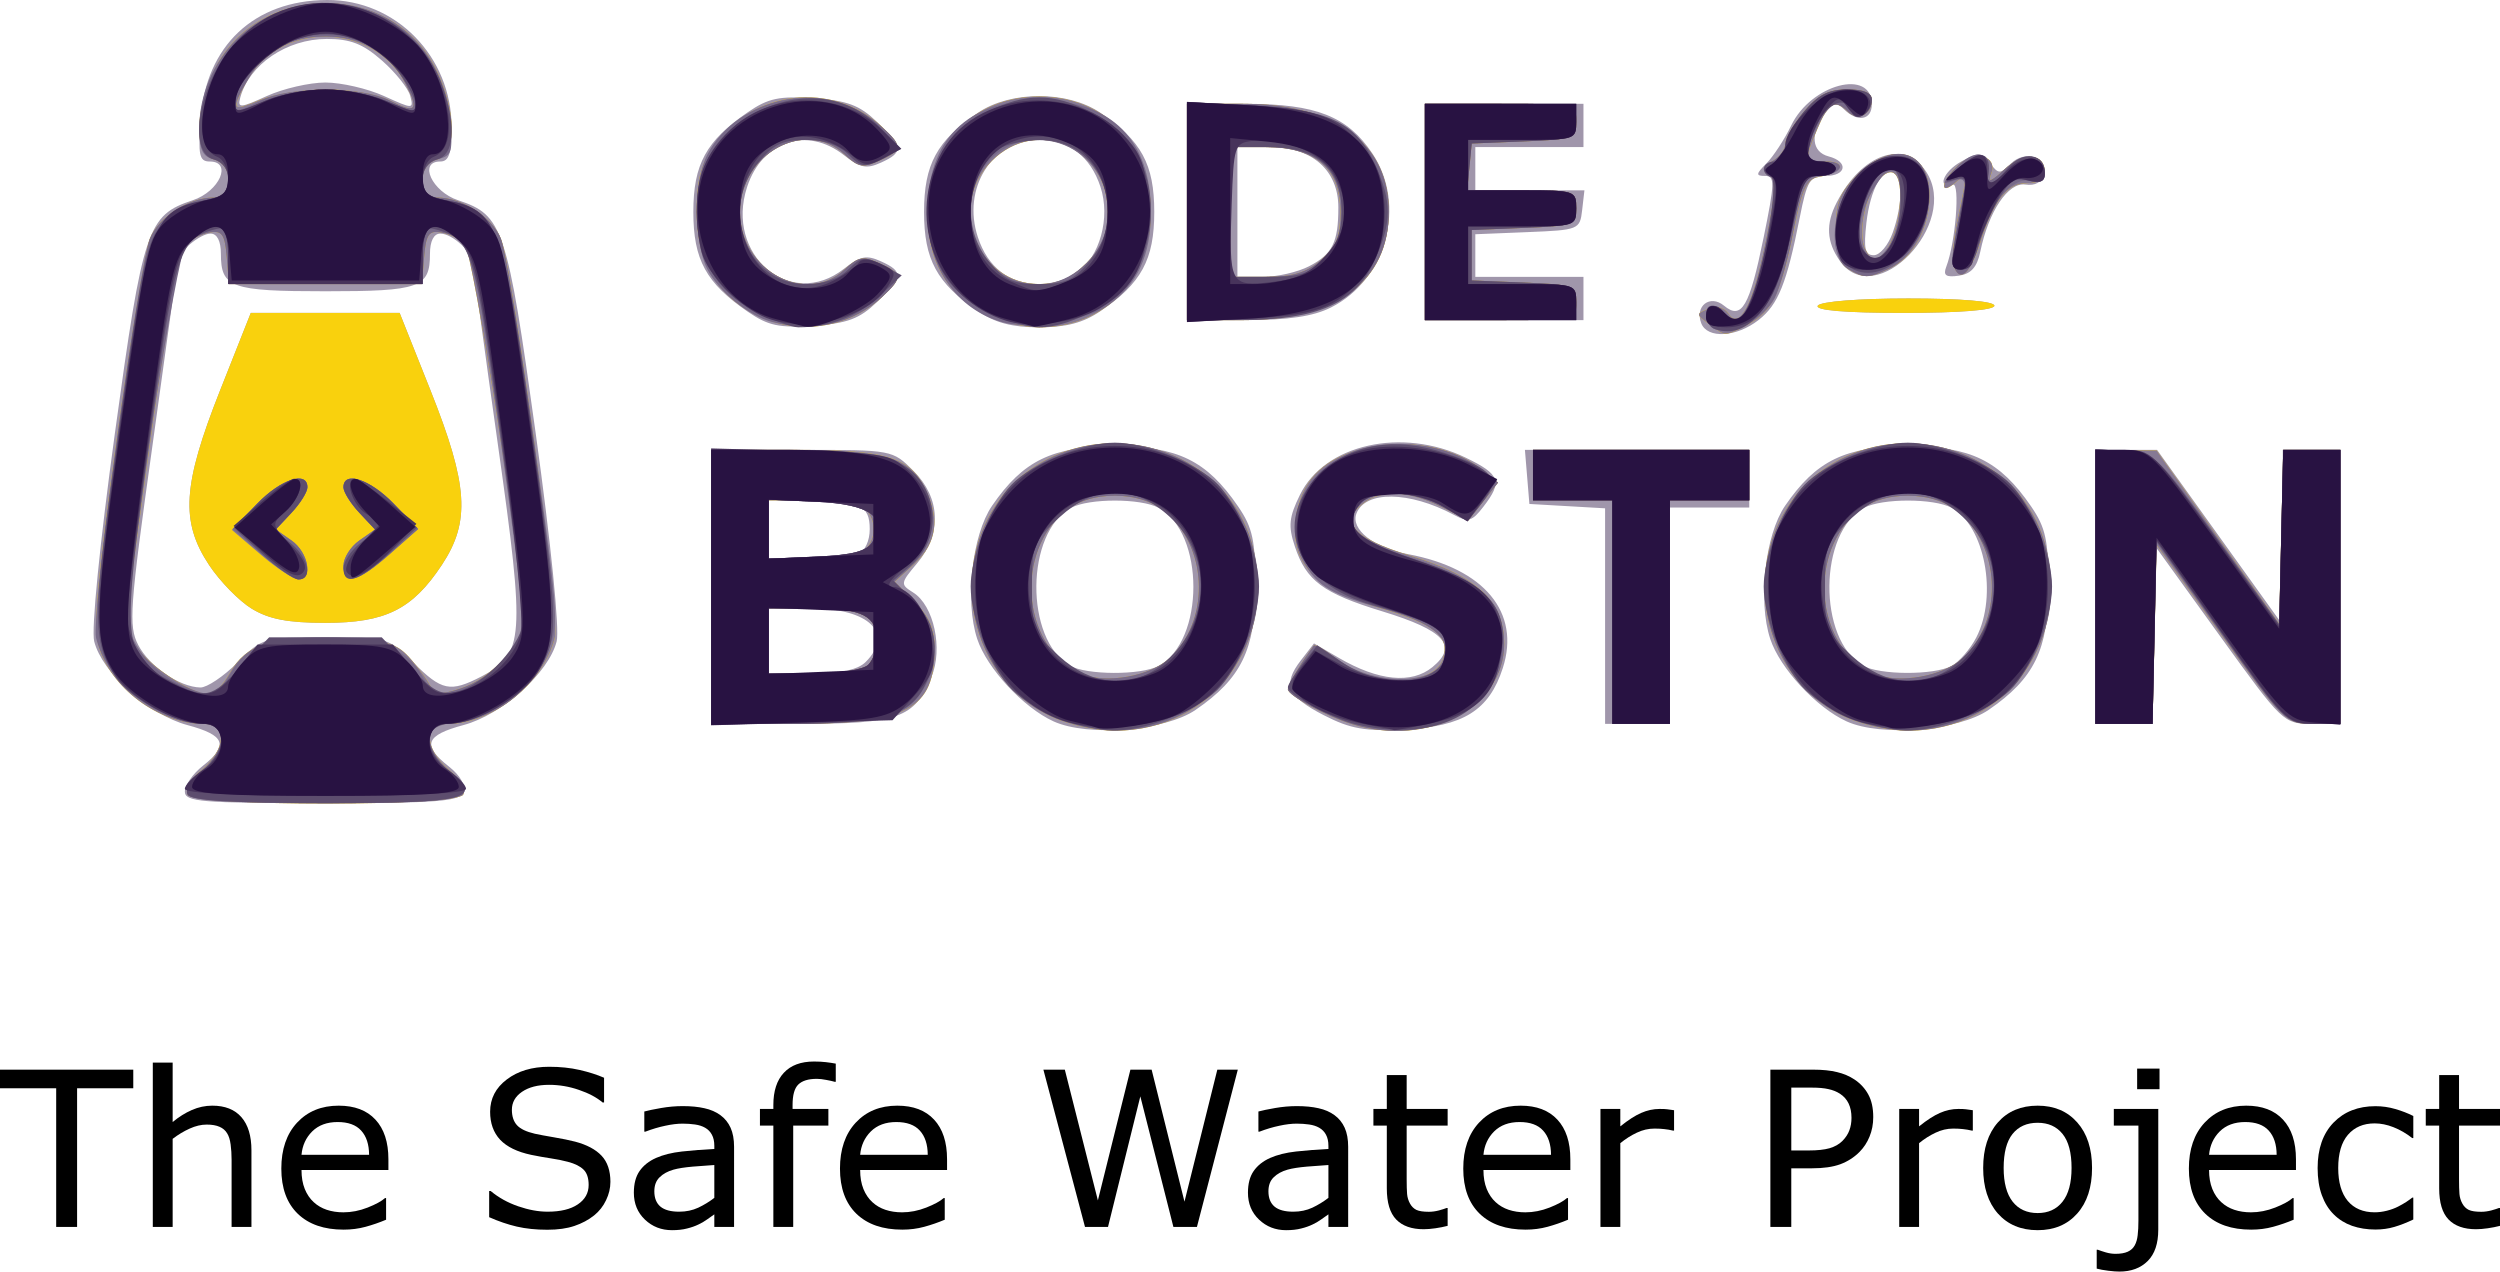 <?xml version="1.0" encoding="UTF-8" standalone="no"?>
<!-- Created with Inkscape (http://www.inkscape.org/) -->

<svg
   version="1.1"
   id="svg437"
   width="462.363"
   height="235.171"
   viewBox="0 0 462.363 235.171"
   sodipodi:docname="The Safe Water Project.svg"
   inkscape:version="1.2.2 (b0a84865, 2022-12-01)"
   xmlns:inkscape="http://www.inkscape.org/namespaces/inkscape"
   xmlns:sodipodi="http://sodipodi.sourceforge.net/DTD/sodipodi-0.dtd"
   xmlns="http://www.w3.org/2000/svg"
   xmlns:svg="http://www.w3.org/2000/svg">
  <defs
     id="defs441" />
  <sodipodi:namedview
     id="namedview439"
     pagecolor="#ffffff"
     bordercolor="#666666"
     borderopacity="1.0"
     inkscape:showpageshadow="2"
     inkscape:pageopacity="0.0"
     inkscape:pagecheckerboard="0"
     inkscape:deskcolor="#d1d1d1"
     showgrid="false"
     inkscape:zoom="1.2206897"
     inkscape:cx="227.74011"
     inkscape:cy="81.101693"
     inkscape:window-width="1455"
     inkscape:window-height="722"
     inkscape:window-x="0"
     inkscape:window-y="25"
     inkscape:window-maximized="0"
     inkscape:current-layer="g443" />
  <g
     inkscape:groupmode="layer"
     inkscape:label="Image"
     id="g443"
     transform="translate(-20.48,-22.13)">
    <g
       aria-label="The Safe Water Project"
       id="text634"
       style="font-size:40px">
      <path
         d="M 45.129,223.395 H 34.738 v 25.645 H 30.871 V 223.395 H 20.48 v -3.438 h 24.648 z"
         id="path742" />
      <path
         d="m 66.984,249.04 h -3.672 v -12.422 q 0,-1.504 -0.176,-2.812 -0.176,-1.328 -0.645,-2.07 -0.488,-0.82 -1.406,-1.211 -0.918,-0.41 -2.383,-0.41 -1.504,0 -3.145,0.742 -1.641,0.742 -3.145,1.895 v 16.289 h -3.672 v -30.391 h 3.672 V 229.645 q 1.719,-1.426 3.555,-2.227 1.836,-0.801 3.77,-0.801 3.535,0 5.391,2.129 1.855,2.129 1.855,6.133 z"
         id="path744" />
      <path
         d="M 92.316,238.512 H 76.242 q 0,2.012 0.605,3.516 0.605,1.484 1.66,2.441 1.016,0.938 2.402,1.406 1.406,0.469 3.086,0.469 2.227,0 4.473,-0.879 2.266,-0.898 3.223,-1.758 h 0.195 v 4.004 q -1.855,0.781 -3.789,1.309 -1.934,0.527 -4.062,0.527 -5.43,0 -8.477,-2.93 -3.047,-2.949 -3.047,-8.359 0,-5.352 2.91,-8.496 2.93,-3.145 7.695,-3.145 4.414,0 6.797,2.578 2.402,2.578 2.402,7.324 z m -3.574,-2.812 q -0.02,-2.891 -1.465,-4.473 -1.426,-1.582 -4.355,-1.582 -2.949,0 -4.707,1.738 -1.738,1.738 -1.973,4.316 z"
         id="path746" />
      <path
         d="m 133.371,240.739 q 0,1.699 -0.801,3.359 -0.781,1.66 -2.207,2.812 -1.562,1.25 -3.652,1.953 -2.07,0.703 -5,0.703 -3.145,0 -5.664,-0.586 -2.5,-0.586 -5.098,-1.738 v -4.844 h 0.273 q 2.207,1.836 5.098,2.832 2.891,0.996 5.43,0.996 3.594,0 5.586,-1.348 2.012,-1.348 2.012,-3.594 0,-1.934 -0.957,-2.852 -0.938,-0.918 -2.871,-1.426 -1.465,-0.391 -3.184,-0.645 -1.699,-0.254 -3.613,-0.645 -3.867,-0.82 -5.742,-2.793 -1.855,-1.992 -1.855,-5.176 0,-3.652 3.086,-5.977 3.086,-2.344 7.832,-2.344 3.066,0 5.625,0.586 2.559,0.586 4.531,1.445 v 4.57 h -0.273 q -1.66,-1.406 -4.375,-2.324 -2.695,-0.938 -5.527,-0.938 -3.105,0 -5,1.289 -1.875,1.289 -1.875,3.32 0,1.816 0.938,2.852 0.938,1.035 3.301,1.582 1.25,0.273 3.555,0.664 2.305,0.391 3.906,0.801 3.242,0.859 4.883,2.598 1.641,1.738 1.641,4.863 z"
         id="path748" />
      <path
         d="m 156.242,249.04 h -3.652 v -2.324 q -0.488,0.332 -1.328,0.938 -0.82,0.586 -1.602,0.938 -0.918,0.449 -2.109,0.742 -1.191,0.312 -2.793,0.312 -2.949,0 -5,-1.953 -2.051,-1.953 -2.051,-4.98 0,-2.48 1.055,-4.004 1.074,-1.543 3.047,-2.422 1.992,-0.879 4.785,-1.191 2.793,-0.312 5.996,-0.469 v -0.566 q 0,-1.25 -0.449,-2.07 -0.43,-0.82 -1.25,-1.289 -0.781,-0.449 -1.875,-0.605 -1.094,-0.156 -2.285,-0.156 -1.445,0 -3.223,0.391 -1.777,0.371 -3.672,1.094 h -0.195 v -3.73 q 1.074,-0.293 3.105,-0.645 2.031,-0.352 4.004,-0.352 2.305,0 4.004,0.391 1.719,0.371 2.969,1.289 1.23,0.898 1.875,2.324 0.645,1.426 0.645,3.535 z m -3.652,-5.371 v -6.074 q -1.68,0.098 -3.965,0.293 -2.266,0.195 -3.594,0.566 -1.582,0.449 -2.559,1.406 -0.977,0.938 -0.977,2.598 0,1.875 1.133,2.832 1.133,0.938 3.457,0.938 1.934,0 3.535,-0.742 1.602,-0.762 2.969,-1.816 z"
         id="path750" />
      <path
         d="m 175.051,222.204 h -0.195 q -0.605,-0.176 -1.582,-0.352 -0.977,-0.195 -1.719,-0.195 -2.363,0 -3.438,1.055 -1.055,1.035 -1.055,3.77 v 0.742 h 6.621 v 3.086 h -6.504 v 18.73 h -3.672 v -18.73 h -2.48 v -3.086 h 2.48 v -0.723 q 0,-3.887 1.934,-5.957 1.934,-2.09 5.586,-2.09 1.23,0 2.207,0.117 0.996,0.117 1.816,0.273 z"
         id="path752" />
      <path
         d="m 195.636,238.512 h -16.074 q 0,2.012 0.605,3.516 0.605,1.484 1.66,2.441 1.016,0.938 2.402,1.406 1.406,0.469 3.086,0.469 2.227,0 4.473,-0.879 2.266,-0.898 3.223,-1.758 h 0.195 v 4.004 q -1.855,0.781 -3.789,1.309 -1.934,0.527 -4.062,0.527 -5.43,0 -8.477,-2.93 -3.047,-2.949 -3.047,-8.359 0,-5.352 2.91,-8.496 2.93,-3.145 7.695,-3.145 4.414,0 6.797,2.578 2.402,2.578 2.402,7.324 z m -3.574,-2.812 q -0.019,-2.891 -1.465,-4.473 -1.426,-1.582 -4.355,-1.582 -2.949,0 -4.707,1.738 -1.738,1.738 -1.973,4.316 z"
         id="path754" />
      <path
         d="m 249.406,219.958 -7.559,29.082 h -4.355 l -6.113,-24.141 -5.977,24.141 h -4.258 l -7.695,-29.082 h 3.965 l 6.113,24.18 6.016,-24.18 h 3.926 l 6.074,24.414 6.074,-24.414 z"
         id="path756" />
      <path
         d="m 269.816,249.04 h -3.652 v -2.324 q -0.488,0.332 -1.328,0.938 -0.82,0.586 -1.602,0.938 -0.918,0.449 -2.109,0.742 -1.191,0.312 -2.793,0.312 -2.949,0 -5,-1.953 -2.051,-1.953 -2.051,-4.98 0,-2.48 1.055,-4.004 1.074,-1.543 3.047,-2.422 1.992,-0.879 4.785,-1.191 2.793,-0.312 5.996,-0.469 v -0.566 q 0,-1.25 -0.449,-2.07 -0.43,-0.82 -1.25,-1.289 -0.781,-0.449 -1.875,-0.605 -1.094,-0.156 -2.285,-0.156 -1.445,0 -3.223,0.391 -1.777,0.371 -3.672,1.094 h -0.195 v -3.73 q 1.074,-0.293 3.105,-0.645 2.031,-0.352 4.004,-0.352 2.305,0 4.004,0.391 1.719,0.371 2.969,1.289 1.23,0.898 1.875,2.324 0.645,1.426 0.645,3.535 z m -3.652,-5.371 v -6.074 q -1.68,0.098 -3.965,0.293 -2.266,0.195 -3.594,0.566 -1.582,0.449 -2.559,1.406 -0.977,0.938 -0.977,2.598 0,1.875 1.133,2.832 1.133,0.938 3.457,0.938 1.934,0 3.535,-0.742 1.602,-0.762 2.969,-1.816 z"
         id="path758" />
      <path
         d="m 288.215,248.844 q -1.035,0.273 -2.266,0.449 -1.211,0.176 -2.168,0.176 -3.34,0 -5.078,-1.797 -1.738,-1.797 -1.738,-5.762 v -11.602 h -2.48 v -3.086 h 2.48 v -6.27 h 3.672 v 6.27 h 7.578 v 3.086 h -7.578 v 9.941 q 0,1.719 0.078,2.695 0.078,0.957 0.547,1.797 0.43,0.781 1.172,1.152 0.762,0.352 2.305,0.352 0.898,0 1.875,-0.254 0.977,-0.273 1.406,-0.449 h 0.195 z"
         id="path760" />
      <path
         d="m 310.91,238.512 h -16.074 q 0,2.012 0.605,3.516 0.605,1.484 1.66,2.441 1.016,0.938 2.402,1.406 1.406,0.469 3.086,0.469 2.227,0 4.473,-0.879 2.266,-0.898 3.223,-1.758 h 0.195 v 4.004 q -1.855,0.781 -3.789,1.309 -1.934,0.527 -4.062,0.527 -5.43,0 -8.477,-2.93 -3.047,-2.949 -3.047,-8.359 0,-5.352 2.91,-8.496 2.93,-3.145 7.695,-3.145 4.414,0 6.797,2.578 2.402,2.578 2.402,7.324 z m -3.574,-2.812 q -0.019,-2.891 -1.465,-4.473 -1.426,-1.582 -4.355,-1.582 -2.949,0 -4.707,1.738 -1.738,1.738 -1.973,4.316 z"
         id="path762" />
      <path
         d="m 330.09,231.227 h -0.195 q -0.82,-0.195 -1.602,-0.273 -0.762,-0.098 -1.816,-0.098 -1.699,0 -3.281,0.762 -1.582,0.742 -3.047,1.934 v 15.488 h -3.672 v -21.816 h 3.672 v 3.223 q 2.188,-1.758 3.848,-2.48 1.68,-0.742 3.418,-0.742 0.957,0 1.387,0.059 0.43,0.039 1.289,0.176 z"
         id="path764" />
      <path
         d="m 366.926,228.747 q 0,1.934 -0.684,3.594 -0.664,1.641 -1.875,2.852 -1.504,1.504 -3.555,2.266 -2.051,0.742 -5.176,0.742 h -3.867 v 10.84 H 347.902 V 219.958 h 7.891 q 2.617,0 4.434,0.449 1.816,0.43 3.223,1.367 1.66,1.113 2.559,2.773 0.918,1.66 0.918,4.199 z m -4.023,0.098 q 0,-1.504 -0.527,-2.617 -0.527,-1.113 -1.602,-1.816 -0.938,-0.605 -2.148,-0.859 -1.191,-0.273 -3.027,-0.273 h -3.828 v 11.621 h 3.262 q 2.344,0 3.809,-0.41 1.465,-0.43 2.383,-1.348 0.918,-0.938 1.289,-1.973 0.391,-1.035 0.391,-2.324 z"
         id="path766" />
      <path
         d="m 385.344,231.227 h -0.195 q -0.82,-0.195 -1.602,-0.273 -0.762,-0.098 -1.816,-0.098 -1.699,0 -3.281,0.762 -1.582,0.742 -3.047,1.934 v 15.488 h -3.672 v -21.816 h 3.672 v 3.223 q 2.188,-1.758 3.848,-2.48 1.68,-0.742 3.418,-0.742 0.957,0 1.387,0.059 0.43,0.039 1.289,0.176 z"
         id="path768" />
      <path
         d="m 407.394,238.141 q 0,5.332 -2.734,8.418 -2.734,3.086 -7.324,3.086 -4.629,0 -7.363,-3.086 -2.715,-3.086 -2.715,-8.418 0,-5.332 2.715,-8.418 2.734,-3.105 7.363,-3.105 4.59,0 7.324,3.105 2.734,3.086 2.734,8.418 z m -3.789,0 q 0,-4.238 -1.66,-6.289 -1.66,-2.07 -4.609,-2.07 -2.988,0 -4.648,2.07 -1.641,2.051 -1.641,6.289 0,4.102 1.66,6.23 1.66,2.109 4.629,2.109 2.93,0 4.59,-2.09 1.68,-2.109 1.68,-6.25 z"
         id="path770" />
      <path
         d="m 419.875,223.571 h -4.141 v -3.809 h 4.141 z m -0.234,25.996 q 0,3.828 -1.953,5.781 -1.953,1.953 -5.234,1.953 -0.781,0 -2.07,-0.156 -1.27,-0.156 -2.129,-0.391 v -3.496 h 0.195 q 0.547,0.215 1.465,0.488 0.938,0.273 1.816,0.273 1.406,0 2.266,-0.391 0.859,-0.391 1.289,-1.172 0.43,-0.781 0.547,-1.895 0.137,-1.094 0.137,-2.676 v -17.578 h -4.551 v -3.086 h 8.223 z"
         id="path772" />
      <path
         d="m 445.109,238.512 h -16.074 q 0,2.012 0.605,3.516 0.605,1.484 1.66,2.441 1.016,0.938 2.402,1.406 1.406,0.469 3.086,0.469 2.227,0 4.473,-0.879 2.266,-0.898 3.223,-1.758 h 0.195 v 4.004 q -1.855,0.781 -3.789,1.309 -1.934,0.527 -4.062,0.527 -5.43,0 -8.477,-2.93 -3.047,-2.949 -3.047,-8.359 0,-5.352 2.91,-8.496 2.93,-3.145 7.695,-3.145 4.414,0 6.797,2.578 2.402,2.578 2.402,7.324 z m -3.574,-2.812 q -0.019,-2.891 -1.465,-4.473 -1.426,-1.582 -4.355,-1.582 -2.949,0 -4.707,1.738 -1.738,1.738 -1.973,4.316 z"
         id="path774" />
      <path
         d="m 466.808,247.672 q -1.836,0.879 -3.496,1.367 -1.641,0.488 -3.496,0.488 -2.363,0 -4.336,-0.684 -1.973,-0.703 -3.379,-2.109 -1.426,-1.406 -2.207,-3.555 -0.781,-2.148 -0.781,-5.02 0,-5.352 2.93,-8.398 2.949,-3.047 7.773,-3.047 1.875,0 3.672,0.527 1.816,0.527 3.32,1.289 v 4.082 h -0.195 q -1.68,-1.309 -3.477,-2.012 -1.777,-0.703 -3.477,-0.703 -3.125,0 -4.941,2.109 -1.797,2.09 -1.797,6.152 0,3.945 1.758,6.074 1.777,2.109 4.98,2.109 1.113,0 2.266,-0.293 1.152,-0.293 2.07,-0.762 0.801,-0.41 1.504,-0.859 0.703,-0.469 1.113,-0.801 h 0.195 z"
         id="path776" />
      <path
         d="m 482.844,248.844 q -1.035,0.273 -2.266,0.449 -1.211,0.176 -2.168,0.176 -3.34,0 -5.078,-1.797 -1.738,-1.797 -1.738,-5.762 v -11.602 h -2.48 v -3.086 h 2.48 v -6.27 h 3.672 v 6.27 h 7.578 v 3.086 h -7.578 v 9.941 q 0,1.719 0.078,2.695 0.078,0.957 0.547,1.797 0.43,0.781 1.172,1.152 0.762,0.352 2.305,0.352 0.898,0 1.875,-0.254 0.977,-0.273 1.406,-0.449 h 0.195 z"
         id="path778" />
    </g>
    <g
       id="g564">
      <path
         style="fill:#a096ab;stroke-width:1.333"
         d="m 54.667,168.525 c 0,-1.178 1.5,-3.321 3.333,-4.763 4.839,-3.806 4.131,-5.662 -2.874,-7.536 -7.135,-1.908 -15.766,-9.667 -17.227,-15.485 -0.553,-2.205 1.021,-18.03 3.827,-38.476 5.205,-37.926 6.008,-40.327 14.398,-43.099 4.96,-1.639 7.383,-7.166 3.141,-7.166 -1.925,0 -2.17,-1.146 -1.684,-7.87 C 58.561,30.595 67.481,22.198 80.953,22.13 93.694,22.066 104,32.582 104,45.646 c 0,4.884 -0.484,6.354 -2.093,6.354 -4.097,0 -1.531,5.57 3.301,7.166 8.295,2.741 9.074,5.078 14.336,43.017 2.852,20.56 4.444,36.348 3.889,38.559 -1.46,5.817 -10.091,13.576 -17.226,15.484 -7.061,1.888 -7.715,3.728 -2.723,7.655 2.124,1.67 3.181,3.531 2.709,4.763 -0.656,1.71 -4.7,2.022 -26.151,2.022 -22.412,0 -25.375,-0.25 -25.375,-2.141 z m 9.733,-23.859 C 69.018,140.049 69.187,140 80.667,140 c 11.479,0 11.649,0.049 16.267,4.667 5.24,5.24 6.803,5.561 12.571,2.578 7.925,-4.098 8.13,-6.921 3.098,-42.603 -2.48,-17.586 -4.53,-32.682 -4.556,-33.546 -0.065,-2.202 -3.86,-5.762 -6.141,-5.762 -1.197,0 -1.905,1.387 -1.905,3.733 0,6.275 -1.835,6.933 -19.333,6.933 -17.499,0 -19.333,-0.658 -19.333,-6.933 0,-2.347 -0.707,-3.733 -1.905,-3.733 -1.946,0 -6.092,3.463 -6.099,5.095 -0.002,0.498 -2.091,15.807 -4.641,34.02 -4.234,30.239 -4.464,33.45 -2.646,36.966 2.05,3.965 7.611,7.771 11.491,7.865 1.21,0.029 4.3,-2.047 6.867,-4.613 z m 2.653,-9.953 c -2.354,-1.435 -5.911,-5.074 -7.905,-8.087 -5.327,-8.05 -4.903,-14.777 2.037,-32.294 l 5.679,-14.333 h 13.763 13.763 l 5.709,14.333 c 6.979,17.523 7.413,24.245 2.087,32.294 -5.44,8.22 -10.421,10.696 -21.518,10.696 -6.919,0 -10.441,-0.675 -13.613,-2.61 z M 80.667,37.392 c 2.933,0 7.811,1.125 10.839,2.5 5.397,2.451 5.493,2.45 4.845,-0.027 -0.364,-1.39 -2.712,-4.328 -5.219,-6.53 -3.533,-3.102 -5.83,-4.002 -10.215,-4.002 -7.393,0 -14.355,4.726 -16.005,10.863 -0.529,1.968 -0.019,1.937 4.916,-0.304 3.028,-1.375 7.906,-2.5 10.839,-2.5 z M 215.333,155.547 c -5.604,-2.555 -12.328,-9.814 -14.12,-15.244 -2.318,-7.022 -0.958,-19.231 2.743,-24.632 5.738,-8.374 11.166,-11.004 22.711,-11.004 11.583,0 16.972,2.628 22.787,11.115 2.706,3.95 3.213,6.297 3.213,14.885 0,11.566 -2.629,16.972 -11.067,22.754 -5.652,3.873 -19.905,5.027 -26.266,2.127 z m 19.407,-10.254 c 8.599,-4.602 8.599,-24.652 0,-29.254 -3.306,-1.77 -12.841,-1.77 -16.148,0 -8.458,4.526 -8.633,24.31 -0.26,29.187 3.049,1.776 13.138,1.817 16.407,0.067 z m 30.593,9.124 c -6.781,-3.485 -7.709,-5.715 -4.24,-10.187 l 2.406,-3.103 4.584,2.672 c 7.323,4.268 13.461,4.876 17.315,1.715 4.816,-3.95 2.264,-6.795 -9.248,-10.31 -11.01,-3.362 -14.099,-5.657 -16.206,-12.041 -1.236,-3.744 -1.074,-5.365 0.95,-9.505 4.588,-9.389 18.876,-12.59 30.685,-6.873 6.366,3.082 6.84,4.393 3.266,9.039 -2.129,2.769 -2.806,2.956 -5.49,1.52 -8.209,-4.393 -16.371,-4.501 -18.007,-0.237 -1.122,2.923 3.196,6.322 9.544,7.512 14.096,2.644 20.854,10.773 17.522,21.076 -2.527,7.812 -7.286,10.792 -18.123,11.346 -7.334,0.375 -10.045,-0.1 -14.957,-2.625 z m 96.667,1.13 c -5.604,-2.555 -12.328,-9.814 -14.12,-15.244 -2.318,-7.022 -0.958,-19.231 2.743,-24.632 5.738,-8.374 11.166,-11.004 22.711,-11.004 11.583,0 16.972,2.628 22.787,11.115 2.706,3.95 3.213,6.297 3.213,14.885 0,11.566 -2.629,16.972 -11.067,22.754 -5.652,3.873 -19.905,5.027 -26.266,2.127 z m 19.407,-10.254 c 1.411,-0.755 3.471,-3.125 4.579,-5.267 4.016,-7.767 1.546,-20.709 -4.579,-23.987 -3.306,-1.77 -12.841,-1.77 -16.148,0 -8.458,4.526 -8.633,24.31 -0.26,29.187 3.049,1.776 13.138,1.817 16.407,0.067 z M 152,130.667 v -25.333 h 16.769 c 16.757,0 16.772,0.003 20.667,3.897 5.013,5.013 5.269,11.601 0.663,17.075 -3.106,3.691 -3.135,3.905 -0.739,5.402 3.836,2.395 5.573,10.407 3.389,15.632 C 189.563,154.967 186.654,156 168.37,156 H 152 Z m 28.571,13.905 c 5.322,-5.322 0.696,-9.905 -10,-9.905 h -7.905 v 6 6 h 7.905 c 5.408,0 8.566,-0.662 10,-2.095 z m -1.347,-20.047 c 1.225,-0.47 2.109,-2.367 2.109,-4.524 0,-4.47 -1.853,-5.333 -11.442,-5.333 h -7.224 V 120 v 5.333 h 7.224 c 3.973,0 8.173,-0.364 9.333,-0.809 z m 138.109,11.546 v -19.93 l -7,-0.403 -7,-0.403 -0.414,-5 -0.414,-5 H 323.253 344 V 110.667 116 h -7.333 -7.333 v 20 20 h -6 -6 z m 90.667,-5.403 v -25.333 h 5.71 5.71 l 11.623,16.204 11.623,16.204 v -16.204 -16.204 h 5.333 5.333 V 130.667 156 h -5.281 c -5.223,0 -5.412,-0.18 -17,-16.244 L 419.333,123.511 418.959,139.756 418.585,156 h -5.292 -5.292 z M 335.114,81.91 c -1.223,-3.188 1.636,-5.387 4.219,-3.244 3.253,2.7 4.701,0.214 7.31,-12.552 2.084,-10.198 2.115,-11.448 0.281,-11.448 -1.755,0 -1.717,-0.343 0.262,-2.333 1.276,-1.283 3.331,-4.433 4.567,-6.998 3.69,-7.66 14.914,-10.604 14.914,-3.912 0,2.926 -2.64,3.392 -5.156,0.91 -1.354,-1.336 -2.069,-1.153 -3.6,0.922 -2.694,3.65 -2.371,6.98 0.756,7.798 3.746,0.98 3.329,3.614 -0.572,3.614 -2.878,0 -3.407,0.853 -4.754,7.667 -2.419,12.24 -3.974,16.114 -7.617,18.979 -4.075,3.205 -9.491,3.511 -10.609,0.598 z M 158.789,79.785 c -7.724,-5.3 -10.078,-9.61 -10.078,-18.451 0,-8.842 2.354,-13.151 10.078,-18.451 3.791,-2.601 5.815,-3.029 12.212,-2.581 6.211,0.435 8.428,1.265 11.667,4.367 4.842,4.639 4.941,5.626 0.76,7.532 -2.69,1.226 -3.85,0.995 -6.846,-1.362 -6.852,-5.39 -15.098,-2.705 -17.916,5.833 -4.165,12.62 8.028,22.936 17.916,15.158 2.997,-2.357 4.156,-2.588 6.846,-1.362 4.182,1.905 4.082,2.893 -0.76,7.532 -3.239,3.103 -5.456,3.933 -11.667,4.367 -6.397,0.448 -8.421,0.02 -12.212,-2.581 z m 42.531,-0.118 c -7.571,-5.153 -9.942,-9.524 -9.942,-18.333 0,-8.809 2.371,-13.18 9.942,-18.333 6.081,-4.138 16.613,-4.138 22.694,0 7.571,5.153 9.942,9.524 9.942,18.333 0,8.809 -2.371,13.18 -9.942,18.333 -3.177,2.162 -6.346,3 -11.347,3 -5.001,0 -8.17,-0.838 -11.347,-3 z m 18.282,-7.004 c 4.293,-3.007 6.29,-10.265 4.4,-15.992 -1.855,-5.622 -5.841,-8.671 -11.335,-8.671 -8.696,0 -14.324,8.937 -11.335,17.996 1.855,5.622 5.841,8.671 11.335,8.671 2.24,0 5.361,-0.902 6.935,-2.004 z M 240,61.333 V 41.333 l 11,0.002 c 12.871,0.002 18.703,2.303 23.307,9.195 6.343,9.495 2.626,23.296 -7.667,28.467 -3.295,1.655 -7.829,2.332 -15.64,2.333 l -11,0.002 z m 22.571,10.049 C 266.911,69.138 268,66.956 268,60.497 268,53.629 263.149,49.333 255.394,49.333 h -6.061 v 12 12 h 4.733 c 2.603,0 6.43,-0.878 8.505,-1.951 z M 284,61.333 V 41.333 h 14.667 14.667 v 4 4 h -10 -10 v 4 4 h 10.089 10.089 l -0.422,3.667 c -0.412,3.582 -0.645,3.676 -10.089,4.058 l -9.667,0.392 v 3.942 3.942 h 10 10 v 4 4 H 298.667 284 Z m 72.667,17.333 c 0.475,-0.768 7.569,-1.333 16.745,-1.333 9.725,0 15.921,0.519 15.921,1.333 0,0.818 -6.471,1.333 -16.745,1.333 -10.824,0 -16.454,-0.471 -15.921,-1.333 z m 4.076,-8.297 c -2.456,-3.507 -2.632,-6.798 -0.576,-10.791 4.671,-9.069 12.559,-11.781 16.55,-5.689 6.323,9.65 -9.398,25.869 -15.975,16.48 z m 9.794,-5.236 c 1.767,-5.07 1.894,-10.044 0.282,-11.041 -2.057,-1.271 -4.455,3.027 -5.155,9.241 -0.54,4.794 -0.266,5.999 1.367,5.999 1.124,0 2.702,-1.89 3.507,-4.199 z m 9.895,6.333 c 1.707,-4.45 2.599,-15.588 1.215,-15.193 -3.016,0.86 -1.826,-2.396 1.562,-4.273 3.269,-1.812 3.769,-1.786 5.305,0.276 1.552,2.083 1.877,2.095 3.821,0.151 2.608,-2.608 6.705,-1.322 6.064,1.902 -0.305,1.536 -1.458,2.198 -3.361,1.932 -3.159,-0.442 -6.771,4.949 -8.311,12.405 -0.594,2.877 -1.707,4.127 -3.965,4.451 -2.401,0.345 -2.949,-0.043 -2.332,-1.65 z"
         id="path578" />
      <path
         style="fill:#f9d10d;stroke-width:1.333"
         d="m 55.198,169.115 c -0.552,-0.892 0.548,-2.848 2.588,-4.603 C 62.397,160.547 62.557,156 58.087,156 c -8.269,0 -17.237,-6.711 -19.39,-14.509 -0.982,-3.558 -0.189,-12.564 3.354,-38.076 2.552,-18.379 5.32,-35.094 6.15,-37.145 1.605,-3.967 7.217,-7.604 11.734,-7.604 3.769,0 3.826,-6.07 0.066,-7.053 -3.638,-0.951 -3.576,-8.892 0.128,-16.545 7.979,-16.483 33.098,-16.483 41.077,0 3.704,7.652 3.766,15.594 0.128,16.545 -3.76,0.983 -3.703,7.053 0.066,7.053 4.524,0 10.131,3.64 11.714,7.604 2.189,5.482 10.911,69.976 9.981,73.798 C 121.067,148.397 111.656,156 103.376,156 c -4.599,0 -4.509,4.487 0.171,8.512 2.04,1.755 3.14,3.71 2.588,4.603 -1.351,2.186 -49.585,2.186 -50.937,0 z m 7.747,-22.469 c 3.099,-5.446 7.84,-6.951 20.184,-6.408 9.398,0.413 10.774,0.822 13.526,4.021 1.685,1.959 3.306,4.288 3.602,5.177 0.421,1.264 1.6,1.265 5.431,5e-4 5.651,-1.865 11.649,-8.325 11.641,-12.539 -0.016,-8.413 -9.377,-68.177 -10.911,-69.661 -0.963,-0.931 -2.951,-1.891 -4.417,-2.132 -2.215,-0.364 -2.737,0.408 -3.08,4.562 l -0.414,5 H 80.667 62.828 l -0.414,-5 c -0.344,-4.153 -0.865,-4.926 -3.08,-4.562 -1.467,0.241 -3.479,1.225 -4.472,2.187 -1.136,1.1 -3.585,14.661 -6.602,36.55 l -4.796,34.802 2.697,3.678 c 2.545,3.471 10.255,8.348 13.174,8.334 0.733,-0.004 2.359,-1.808 3.612,-4.01 z m 4.108,-11.932 c -2.354,-1.435 -5.911,-5.074 -7.905,-8.087 -5.327,-8.05 -4.903,-14.777 2.037,-32.294 l 5.679,-14.333 h 13.763 13.763 l 5.709,14.333 c 6.979,17.523 7.413,24.245 2.087,32.294 -5.44,8.22 -10.421,10.696 -21.518,10.696 -6.919,0 -10.441,-0.675 -13.613,-2.61 z M 80.957,38.675 c 4.27,0.004 9.434,0.907 11.575,2.024 4.878,2.544 5.518,1.888 2.968,-3.043 -5.992,-11.588 -23.615,-11.701 -29.568,-0.19 -2.672,5.167 -2.541,5.32 2.692,3.134 2.543,-1.063 8.093,-1.928 12.333,-1.924 z M 215.278,154.827 c -20.142,-9.149 -20.142,-39.172 0,-48.321 14.625,-6.643 32.568,1.122 36.663,15.869 5.074,18.271 -6.969,34.9 -25.275,34.9 -3.3,0 -8.425,-1.101 -11.388,-2.448 z m 21.542,-10.971 c 7.283,-6.842 7.168,-19.644 -0.238,-26.602 -4.869,-4.574 -14.93,-4.603 -19.769,-0.057 -8.912,8.373 -6.822,25.057 3.705,29.565 4.453,1.907 12.754,0.428 16.303,-2.906 z m 33.838,12.232 c -4.888,-1.487 -11.991,-5.332 -11.991,-6.492 0,-0.798 2.671,-5.276 4.821,-8.081 0.205,-0.267 1.964,0.767 3.911,2.298 6.758,5.316 18.285,5.385 19.956,0.12 1.31,-4.126 -1.404,-6.303 -11.669,-9.36 C 264.635,131.282 260,127.096 260,120.406 c 0,-6.915 3.188,-11.791 9.309,-14.24 8.473,-3.39 19.086,-2.179 25.351,2.894 l 2.873,2.327 -2.755,3.502 -2.755,3.502 -4.96,-2.529 c -5.802,-2.958 -10.92,-3.236 -14.287,-0.774 -4.776,3.492 -2.053,6.614 8.565,9.82 12.262,3.702 17.326,8.456 17.326,16.267 0,11.797 -13.908,19.202 -28.009,14.913 z m 91.287,-1.26 c -20.142,-9.149 -20.142,-39.172 0,-48.321 14.625,-6.643 32.568,1.122 36.663,15.869 5.074,18.271 -6.969,34.9 -25.275,34.9 -3.3,0 -8.425,-1.101 -11.388,-2.448 z m 21.542,-10.971 c 7.283,-6.842 7.168,-19.644 -0.238,-26.602 -4.869,-4.574 -14.93,-4.603 -19.769,-0.057 -8.912,8.373 -6.822,25.057 3.705,29.565 4.453,1.907 12.754,0.428 16.303,-2.906 z M 152,130.667 v -25.333 h 15.271 c 16.879,0 21.258,1.243 24.163,6.86 2.947,5.698 2.356,10.363 -1.793,14.164 l -3.693,3.384 3.693,3.693 c 2.684,2.684 3.693,5.021 3.693,8.55 0,11.308 -5.009,14.015 -25.934,14.015 H 152 Z m 29.067,14.4 c 0.88,-0.88 1.6,-2.86 1.6,-4.4 0,-4.608 -2.691,-6 -11.6,-6 h -8.4 v 6 6 h 8.4 c 4.756,0 9.094,-0.694 10,-1.6 z m 0.267,-22.4 c 1.014,-1.895 1.014,-3.439 0,-5.333 -1.201,-2.244 -2.792,-2.667 -10.047,-2.667 h -8.62 V 120 v 5.333 h 8.62 c 7.255,0 8.846,-0.422 10.047,-2.667 z m 137.333,12.667 V 114.667 H 311.333 304 V 110 105.333 h 20 20 V 110 v 4.667 h -7.333 -7.333 V 135.333 156 H 324 318.667 Z m 89.333,-4.667 v -25.333 l 5.667,0.061 5.667,0.061 11.333,16.016 11.333,16.016 0.374,-16.077 0.374,-16.077 h 5.292 5.292 V 130.667 156 h -5.086 c -4.979,0 -5.338,-0.349 -17,-16.533 L 419.333,122.934 418.96,139.467 418.587,156 h -5.293 -5.293 z M 336.588,82.095 c -2.495,-1.836 -2.499,-1.939 -0.12,-2.861 1.541,-0.597 2.928,-0.257 3.692,0.905 2.084,3.168 4.579,-1.733 6.983,-13.72 1.737,-8.661 1.846,-11.156 0.524,-12.031 -1.266,-0.838 -1.105,-1.435 0.666,-2.479 1.283,-0.756 2.333,-2.199 2.333,-3.207 0,-1.007 1.553,-3.677 3.452,-5.934 2.612,-3.104 4.558,-4.102 8,-4.102 3.071,0 4.548,0.624 4.548,1.921 0,2.684 -2.604,4.008 -4.383,2.229 -2.42,-2.42 -3.644,-1.744 -5.685,3.14 -2.525,6.044 -2.525,6.043 1.668,6.043 3.948,0 2.828,2.091 -1.541,2.878 -2.044,0.368 -2.982,2.344 -4.337,9.129 -2.406,12.051 -4.181,15.817 -8.51,18.056 -4.556,2.356 -4.135,2.354 -7.29,0.032 z M 159.979,80.198 c -7.24,-3.847 -10.646,-9.882 -10.646,-18.865 0,-5.696 0.753,-8.709 3,-12.001 7.241,-10.608 22.077,-12.349 31.333,-3.678 3.824,3.582 3.769,4.234 -0.52,6.188 -3.037,1.384 -3.919,1.23 -6.419,-1.119 -7.254,-6.815 -19.394,-0.174 -19.394,10.61 0,10.784 12.139,17.425 19.394,10.61 2.501,-2.349 3.382,-2.503 6.419,-1.119 4.289,1.954 4.344,2.606 0.52,6.188 -6.402,5.997 -15.974,7.285 -23.687,3.186 z m 42.667,0 C 195.406,76.35 192,70.316 192,61.333 c 0,-12.555 8.504,-21.333 20.667,-21.333 12.162,0 20.667,8.779 20.667,21.333 0,12.555 -8.504,21.333 -20.667,21.333 -2.956,0 -7.466,-1.111 -10.021,-2.469 z m 18.79,-9.429 c 3.057,-3.057 3.897,-5.092 3.897,-9.436 0,-11.951 -13.137,-17.734 -21.436,-9.436 -8.299,8.299 -2.725,22.769 8.769,22.769 3.607,0 5.884,-1.012 8.769,-3.897 z M 240,61.333 V 41.333 h 10.384 c 17.093,0 26.953,7.311 26.947,19.979 -0.006,12.864 -9.639,20.021 -26.947,20.021 H 240 Z m 24.774,8.912 c 2.878,-2.476 3.59,-4.242 3.59,-8.912 0,-8.047 -4.536,-12 -13.771,-12 H 248 v 12 12 h 6.592 c 4.97,0 7.476,-0.76 10.182,-3.088 z M 284,61.333 V 41.333 h 14 c 13.978,0 14,0.005 14,3.275 0,3.141 -0.397,3.291 -9.667,3.667 l -9.667,0.392 -0.418,4.333 -0.418,4.333 h 10.084 c 9.82,0 10.084,0.086 10.084,3.275 0,3.141 -0.397,3.291 -9.667,3.667 l -9.667,0.392 v 4.667 4.667 l 9.667,0.392 C 311.603,74.767 312,74.918 312,78.058 c 0,3.27 -0.022,3.275 -14,3.275 h -14 z m 72.667,17.333 c 0.475,-0.768 7.569,-1.333 16.745,-1.333 9.725,0 15.921,0.519 15.921,1.333 0,0.818 -6.471,1.333 -16.745,1.333 -10.824,0 -16.454,-0.471 -15.921,-1.333 z M 362.333,71.893 C 360.655,70.916 360,68.84 360,64.498 c 0,-4.894 0.738,-6.774 3.897,-9.934 6.589,-6.589 13.436,-4.668 13.436,3.769 0,5.939 -2.999,11.45 -7.296,13.408 -4.171,1.9 -4.686,1.911 -7.704,0.153 z m 9.21,-9.594 c 1.054,-6.493 -0.207,-9.848 -2.869,-7.638 -2.977,2.47 -4.838,10.542 -3.155,13.685 1.224,2.287 1.659,2.381 3.323,0.717 1.053,-1.053 2.269,-4.097 2.702,-6.764 z m 10.325,9.172 c -0.429,-1.117 -0.124,-5.084 0.676,-8.817 1.846,-8.61 1.844,-8.637 -0.545,-6.655 -2.984,2.477 -2.418,-0.542 0.617,-3.288 3.179,-2.877 7.407,-1.769 6.114,1.602 -0.644,1.678 0.015,1.451 2.46,-0.847 3.522,-3.308 7.475,-3.048 7.475,0.492 0,1.284 -1.226,2.042 -3.303,2.042 -3.661,0 -6.178,3.198 -8.646,10.981 -1.802,5.684 -3.712,7.453 -4.849,4.49 z"
         id="path576" />
      <path
         style="fill:#867994;stroke-width:1.333"
         d="m 55.198,169.115 c -0.552,-0.892 0.548,-2.848 2.588,-4.603 C 62.397,160.547 62.557,156 58.087,156 c -8.269,0 -17.237,-6.711 -19.39,-14.509 -0.982,-3.558 -0.189,-12.564 3.354,-38.076 2.552,-18.379 5.32,-35.094 6.15,-37.145 1.605,-3.967 7.217,-7.604 11.734,-7.604 3.769,0 3.826,-6.07 0.066,-7.053 -3.638,-0.951 -3.576,-8.892 0.128,-16.545 7.979,-16.483 33.098,-16.483 41.077,0 3.704,7.652 3.766,15.594 0.128,16.545 -3.76,0.983 -3.703,7.053 0.066,7.053 4.524,0 10.131,3.64 11.714,7.604 2.189,5.482 10.911,69.976 9.981,73.798 C 121.067,148.397 111.656,156 103.376,156 c -4.599,0 -4.509,4.487 0.171,8.512 2.04,1.755 3.14,3.71 2.588,4.603 -1.351,2.186 -49.585,2.186 -50.937,0 z m 7.747,-22.469 c 3.099,-5.446 7.84,-6.951 20.184,-6.408 9.398,0.413 10.774,0.822 13.526,4.021 1.685,1.959 3.306,4.288 3.602,5.177 0.421,1.264 1.6,1.265 5.431,5e-4 5.651,-1.865 11.649,-8.325 11.641,-12.539 -0.016,-8.413 -9.377,-68.177 -10.911,-69.661 -0.963,-0.931 -2.951,-1.891 -4.417,-2.132 -2.215,-0.364 -2.737,0.408 -3.08,4.562 l -0.414,5 H 80.667 62.828 l -0.414,-5 c -0.344,-4.153 -0.865,-4.926 -3.08,-4.562 -1.467,0.241 -3.479,1.225 -4.472,2.187 -1.136,1.1 -3.585,14.661 -6.602,36.55 l -4.796,34.802 2.697,3.678 c 2.545,3.471 10.255,8.348 13.174,8.334 0.733,-0.004 2.359,-1.808 3.612,-4.01 z m 5.733,-21.967 -5.322,-4.554 4.584,-4.729 c 4.493,-4.636 9.394,-6.278 9.394,-3.149 0,0.869 -1.316,2.982 -2.925,4.694 l -2.925,3.113 2.925,2.048 c 3.132,2.194 4.02,7.263 1.258,7.181 -0.917,-0.028 -4.062,-2.099 -6.989,-4.604 z m 15.322,2.063 c 0,-1.425 1.316,-3.513 2.925,-4.64 l 2.925,-2.048 -2.925,-3.113 c -1.609,-1.712 -2.925,-3.824 -2.925,-4.694 0,-3.11 4.889,-1.5 9.315,3.067 l 4.505,4.648 -5.244,4.63 c -5.952,5.255 -8.577,5.913 -8.577,2.15 z M 80.957,38.675 c 4.27,0.004 9.434,0.907 11.575,2.024 4.878,2.544 5.518,1.888 2.968,-3.043 -5.992,-11.588 -23.615,-11.701 -29.568,-0.19 -2.672,5.167 -2.541,5.32 2.692,3.134 2.543,-1.063 8.093,-1.928 12.333,-1.924 z M 215.278,154.827 c -20.142,-9.149 -20.142,-39.172 0,-48.321 14.625,-6.643 32.568,1.122 36.663,15.869 5.074,18.271 -6.969,34.9 -25.275,34.9 -3.3,0 -8.425,-1.101 -11.388,-2.448 z m 21.542,-10.971 c 7.283,-6.842 7.168,-19.644 -0.238,-26.602 -4.869,-4.574 -14.93,-4.603 -19.769,-0.057 -8.912,8.373 -6.822,25.057 3.705,29.565 4.453,1.907 12.754,0.428 16.303,-2.906 z m 33.838,12.232 c -4.888,-1.487 -11.991,-5.332 -11.991,-6.492 0,-0.798 2.671,-5.276 4.821,-8.081 0.205,-0.267 1.964,0.767 3.911,2.298 6.758,5.316 18.285,5.385 19.956,0.12 1.31,-4.126 -1.404,-6.303 -11.669,-9.36 C 264.635,131.282 260,127.096 260,120.406 c 0,-6.915 3.188,-11.791 9.309,-14.24 8.473,-3.39 19.086,-2.179 25.351,2.894 l 2.873,2.327 -2.755,3.502 -2.755,3.502 -4.96,-2.529 c -5.802,-2.958 -10.92,-3.236 -14.287,-0.774 -4.776,3.492 -2.053,6.614 8.565,9.82 12.262,3.702 17.326,8.456 17.326,16.267 0,11.797 -13.908,19.202 -28.009,14.913 z m 91.287,-1.26 c -20.142,-9.149 -20.142,-39.172 0,-48.321 14.625,-6.643 32.568,1.122 36.663,15.869 5.074,18.271 -6.969,34.9 -25.275,34.9 -3.3,0 -8.425,-1.101 -11.388,-2.448 z m 21.542,-10.971 c 7.283,-6.842 7.168,-19.644 -0.238,-26.602 -4.869,-4.574 -14.93,-4.603 -19.769,-0.057 -8.912,8.373 -6.822,25.057 3.705,29.565 4.453,1.907 12.754,0.428 16.303,-2.906 z M 152,130.667 v -25.333 h 15.271 c 16.879,0 21.258,1.243 24.163,6.86 2.947,5.698 2.356,10.363 -1.793,14.164 l -3.693,3.384 3.693,3.693 c 2.684,2.684 3.693,5.021 3.693,8.55 0,11.308 -5.009,14.015 -25.934,14.015 H 152 Z m 29.067,14.4 c 0.88,-0.88 1.6,-2.86 1.6,-4.4 0,-4.608 -2.691,-6 -11.6,-6 h -8.4 v 6 6 h 8.4 c 4.756,0 9.094,-0.694 10,-1.6 z m 0.267,-22.4 c 1.014,-1.895 1.014,-3.439 0,-5.333 -1.201,-2.244 -2.792,-2.667 -10.047,-2.667 h -8.62 V 120 v 5.333 h 8.62 c 7.255,0 8.846,-0.422 10.047,-2.667 z m 137.333,12.667 V 114.667 H 311.333 304 V 110 105.333 h 20 20 V 110 v 4.667 h -7.333 -7.333 V 135.333 156 H 324 318.667 Z m 89.333,-4.667 v -25.333 l 5.667,0.061 5.667,0.061 11.333,16.016 11.333,16.016 0.374,-16.077 0.374,-16.077 h 5.292 5.292 V 130.667 156 h -5.086 c -4.979,0 -5.338,-0.349 -17,-16.533 L 419.333,122.934 418.96,139.467 418.587,156 h -5.293 -5.293 z M 336.588,82.095 c -2.495,-1.836 -2.499,-1.939 -0.12,-2.861 1.541,-0.597 2.928,-0.257 3.692,0.905 2.084,3.168 4.579,-1.733 6.983,-13.72 1.737,-8.661 1.846,-11.156 0.524,-12.031 -1.266,-0.838 -1.105,-1.435 0.666,-2.479 1.283,-0.756 2.333,-2.199 2.333,-3.207 0,-1.007 1.553,-3.677 3.452,-5.934 2.612,-3.104 4.558,-4.102 8,-4.102 3.071,0 4.548,0.624 4.548,1.921 0,2.684 -2.604,4.008 -4.383,2.229 -2.42,-2.42 -3.644,-1.744 -5.685,3.14 -2.525,6.044 -2.525,6.043 1.668,6.043 3.948,0 2.828,2.091 -1.541,2.878 -2.044,0.368 -2.982,2.344 -4.337,9.129 -2.406,12.051 -4.181,15.817 -8.51,18.056 -4.556,2.356 -4.135,2.354 -7.29,0.032 z M 159.979,80.198 c -7.24,-3.847 -10.646,-9.882 -10.646,-18.865 0,-5.696 0.753,-8.709 3,-12.001 7.241,-10.608 22.077,-12.349 31.333,-3.678 3.824,3.582 3.769,4.234 -0.52,6.188 -3.037,1.384 -3.919,1.23 -6.419,-1.119 -7.254,-6.815 -19.394,-0.174 -19.394,10.61 0,10.784 12.139,17.425 19.394,10.61 2.501,-2.349 3.382,-2.503 6.419,-1.119 4.289,1.954 4.344,2.606 0.52,6.188 -6.402,5.997 -15.974,7.285 -23.687,3.186 z m 42.667,0 C 195.406,76.35 192,70.316 192,61.333 c 0,-12.555 8.504,-21.333 20.667,-21.333 12.162,0 20.667,8.779 20.667,21.333 0,12.555 -8.504,21.333 -20.667,21.333 -2.956,0 -7.466,-1.111 -10.021,-2.469 z m 18.79,-9.429 c 3.057,-3.057 3.897,-5.092 3.897,-9.436 0,-11.951 -13.137,-17.734 -21.436,-9.436 -8.299,8.299 -2.725,22.769 8.769,22.769 3.607,0 5.884,-1.012 8.769,-3.897 z M 240,61.333 V 41.333 h 10.384 c 17.093,0 26.953,7.311 26.947,19.979 -0.006,12.864 -9.639,20.021 -26.947,20.021 H 240 Z m 24.774,8.912 c 2.878,-2.476 3.59,-4.242 3.59,-8.912 0,-8.047 -4.536,-12 -13.771,-12 H 248 v 12 12 h 6.592 c 4.97,0 7.476,-0.76 10.182,-3.088 z M 284,61.333 V 41.333 h 14 c 13.978,0 14,0.005 14,3.275 0,3.141 -0.397,3.291 -9.667,3.667 l -9.667,0.392 -0.418,4.333 -0.418,4.333 h 10.084 c 9.82,0 10.084,0.086 10.084,3.275 0,3.141 -0.397,3.291 -9.667,3.667 l -9.667,0.392 v 4.667 4.667 l 9.667,0.392 C 311.603,74.767 312,74.918 312,78.058 c 0,3.27 -0.022,3.275 -14,3.275 H 284 Z M 362.333,71.893 C 360.655,70.916 360,68.84 360,64.498 c 0,-4.894 0.738,-6.774 3.897,-9.934 6.589,-6.589 13.436,-4.668 13.436,3.769 0,5.939 -2.999,11.45 -7.296,13.408 -4.171,1.9 -4.686,1.911 -7.704,0.153 z m 9.21,-9.594 c 1.054,-6.493 -0.207,-9.848 -2.869,-7.638 -2.977,2.47 -4.838,10.542 -3.155,13.685 1.224,2.287 1.659,2.381 3.323,0.717 1.053,-1.053 2.269,-4.097 2.702,-6.764 z m 10.325,9.172 c -0.429,-1.117 -0.124,-5.084 0.676,-8.817 1.846,-8.61 1.844,-8.637 -0.545,-6.655 -2.984,2.477 -2.418,-0.542 0.617,-3.288 3.179,-2.877 7.407,-1.769 6.114,1.602 -0.644,1.678 0.015,1.451 2.46,-0.847 3.522,-3.308 7.475,-3.048 7.475,0.492 0,1.284 -1.226,2.042 -3.303,2.042 -3.661,0 -6.178,3.198 -8.646,10.981 -1.802,5.684 -3.712,7.453 -4.849,4.49 z"
         id="path574" />
      <path
         style="fill:#776988;stroke-width:1.333"
         d="m 55.197,169.113 c -0.558,-0.902 0.528,-2.741 2.588,-4.383 C 62.547,160.932 62.594,156 57.868,156 c -7.988,0 -17.663,-7.852 -19.629,-15.931 -0.93,-3.822 7.792,-68.316 9.981,-73.798 1.582,-3.964 7.19,-7.604 11.714,-7.604 3.769,0 3.826,-6.07 0.066,-7.053 -2.073,-0.542 -2.667,-1.819 -2.667,-5.735 0,-12.692 10.546,-23.212 23.269,-23.212 12.295,0 21.455,8.462 22.966,21.215 0.748,6.315 0.566,7 -2.04,7.681 -3.927,1.027 -4.037,7.104 -0.128,7.104 4.524,0 10.131,3.64 11.713,7.604 0.819,2.051 3.595,18.961 6.17,37.577 4.67,33.76 4.676,33.862 2.201,39.456 -2.987,6.753 -9.068,11.382 -16.213,12.34 -4.224,0.567 -5.271,1.258 -5.271,3.481 0,1.526 1.597,4.048 3.548,5.604 6.474,5.163 3.488,5.937 -22.882,5.937 -17.222,0 -24.795,-0.462 -25.47,-1.554 z m 7.971,-22.526 C 66.224,141.414 70.012,140 80.82,140 c 9.816,0 15.074,2.152 17.828,7.297 1.529,2.856 2.531,3.366 5.286,2.69 4.796,-1.177 8.987,-4.117 11.639,-8.166 2.174,-3.318 2.062,-5.03 -2.491,-38.11 C 108.252,68.62 107.503,66.009 102,65.105 99.785,64.741 99.263,65.513 98.92,69.667 l -0.414,5 H 80.667 62.828 l -0.414,-5 c -0.344,-4.153 -0.865,-4.926 -3.08,-4.562 -1.467,0.241 -3.477,1.223 -4.468,2.182 -1.629,1.578 -10.742,59.515 -10.832,68.866 -0.043,4.433 4.544,10.306 9.853,12.618 5.853,2.549 6.588,2.376 9.281,-2.184 z m 5.588,-21.995 -5.244,-4.63 4.505,-4.648 c 4.427,-4.567 9.315,-6.177 9.315,-3.067 0,0.869 -1.316,2.982 -2.925,4.694 l -2.925,3.113 2.925,2.048 c 3.132,2.193 4.021,7.267 1.258,7.175 -0.917,-0.03 -4.026,-2.139 -6.91,-4.685 z m 15.244,2.15 c 0,-1.425 1.316,-3.513 2.925,-4.64 l 2.925,-2.048 -2.925,-3.113 c -1.609,-1.712 -2.925,-3.824 -2.925,-4.694 0,-3.11 4.889,-1.5 9.315,3.067 l 4.505,4.648 -5.244,4.63 c -5.952,5.255 -8.577,5.913 -8.577,2.15 z M 68.848,40.675 c 4.977,-2.596 18.687,-2.582 23.684,0.024 4.918,2.565 5.519,1.889 2.872,-3.229 -2.914,-5.636 -7.896,-8.581 -14.515,-8.581 -6.986,0 -10.982,2.106 -14.289,7.53 -4.047,6.637 -3.673,7.344 2.247,4.256 z M 216.667,155.33 c -17.259,-6.103 -22.142,-30.169 -8.824,-43.487 10.292,-10.292 27.355,-10.292 37.647,0 10.292,10.292 10.292,27.355 0,37.647 -7.457,7.457 -18.134,9.62 -28.824,5.84 z m 20.153,-11.475 c 7.283,-6.842 7.168,-19.644 -0.238,-26.602 -4.869,-4.574 -14.93,-4.603 -19.769,-0.057 -8.912,8.373 -6.822,25.057 3.705,29.565 4.453,1.907 12.754,0.428 16.303,-2.906 z m 33.838,12.232 c -4.888,-1.487 -11.991,-5.332 -11.991,-6.492 0,-0.793 2.486,-4.972 4.786,-8.047 0.186,-0.248 2.092,0.847 4.237,2.433 7.537,5.572 20.309,4.735 20.309,-1.332 0,-3.163 -4.103,-5.933 -11.789,-7.96 -9.002,-2.373 -12.255,-4.241 -14.311,-8.218 -4.188,-8.099 -0.656,-16.901 8.281,-20.635 7.396,-3.09 18.487,-1.631 24.479,3.221 l 2.873,2.327 -2.755,3.502 -2.755,3.502 -4.96,-2.529 c -8.806,-4.489 -17.357,-2.51 -16.156,3.74 0.324,1.686 3.559,3.391 10.907,5.747 12.493,4.007 16.853,8.134 16.853,15.955 0,11.565 -14.108,19.011 -28.009,14.782 z m 92.675,-0.757 c -17.259,-6.103 -22.142,-30.169 -8.824,-43.487 10.292,-10.292 27.355,-10.292 37.647,0 10.292,10.292 10.292,27.355 0,37.647 -7.457,7.457 -18.134,9.62 -28.824,5.84 z m 20.153,-11.475 c 7.283,-6.842 7.168,-19.644 -0.238,-26.602 -4.869,-4.574 -14.93,-4.603 -19.769,-0.057 -8.912,8.373 -6.822,25.057 3.705,29.565 4.453,1.907 12.754,0.428 16.303,-2.906 z M 152,130.667 v -25.333 h 14.709 c 9.475,0 16.273,0.653 19.104,1.836 8,3.342 9.636,13.96 3.056,19.821 l -3,2.673 3.732,3.732 c 6.376,6.376 4.465,16.864 -3.847,21.115 C 184.105,155.354 176.152,156 167.421,156 H 152 Z m 29.067,14.4 c 0.88,-0.88 1.6,-2.86 1.6,-4.4 0,-4.608 -2.691,-6 -11.6,-6 h -8.4 v 6 6 h 8.4 c 4.756,0 9.094,-0.694 10,-1.6 z m 0.787,-22.733 c 2.853,-4.541 -0.522,-6.958 -10.326,-7.394 l -8.861,-0.394 V 120 v 5.455 l 8.861,-0.394 c 6.698,-0.298 9.218,-0.964 10.326,-2.728 z m 136.813,13 V 114.667 H 311.333 304 V 110 105.333 h 20 20 V 110 v 4.667 h -7.333 -7.333 V 135.333 156 H 324 318.667 Z M 408,130.59 v -25.41 l 5.651,0.41 c 5.561,0.404 5.831,0.66 17,16.179 l 11.349,15.769 0.374,-16.103 0.374,-16.103 h 5.292 5.292 V 130.667 156 h -5.129 c -5.047,0 -5.318,-0.267 -17,-16.742 L 419.333,122.516 418.96,139.258 418.587,156 h -5.293 -5.293 z M 337.667,83.018 c -1.817,-0.626 -2.331,-4.352 -0.6,-4.352 0.587,0 1.827,0.75 2.756,1.667 2.661,2.625 4.829,-1.495 7.32,-13.914 1.737,-8.661 1.846,-11.156 0.524,-12.031 -1.266,-0.838 -1.105,-1.435 0.666,-2.479 1.283,-0.756 2.333,-2.199 2.333,-3.207 0,-1.007 1.553,-3.677 3.452,-5.934 2.612,-3.104 4.558,-4.102 8,-4.102 3.071,0 4.548,0.624 4.548,1.921 0,2.684 -2.604,4.008 -4.383,2.229 -2.29,-2.29 -3.379,-1.812 -5.583,2.45 -2.823,5.46 -2.563,6.733 1.378,6.733 1.935,0 3.055,0.577 2.588,1.333 -0.453,0.733 -2.167,1.333 -3.807,1.333 -2.655,0 -3.161,1.037 -4.599,9.42 -0.888,5.181 -2.492,11.116 -3.564,13.189 -1.941,3.753 -7.859,6.834 -11.03,5.743 z M 163.333,81.69 c -4.294,-1.075 -9.885,-5.6 -12.02,-9.729 -2.546,-4.922 -2.546,-16.333 0,-21.256 5.626,-10.879 21.765,-13.903 31.314,-5.867 4.939,4.156 4.999,4.963 0.519,7.004 -3.037,1.384 -3.919,1.23 -6.419,-1.119 -7.254,-6.815 -19.394,-0.174 -19.394,10.61 0,10.784 12.139,17.425 19.394,10.61 2.501,-2.349 3.382,-2.503 6.419,-1.119 4.289,1.954 4.344,2.606 0.52,6.188 -5.272,4.939 -12.578,6.619 -20.333,4.678 z M 206,81.763 c -8.669,-2.407 -14,-10.187 -14,-20.429 0,-13.318 7.346,-20.663 20.667,-20.663 13.321,0 20.667,7.345 20.667,20.663 0,8.024 -2.463,13.39 -7.933,17.285 C 221.387,81.477 211.02,83.157 206,81.762 Z m 15.436,-10.993 c 8.494,-8.494 2.716,-22.769 -9.215,-22.769 -6.995,0 -12.221,5.702 -12.221,13.333 0,12.154 12.997,17.875 21.436,9.436 z M 240,61.333 V 41.333 h 10.384 c 17.103,0 26.949,7.307 26.949,20 0,12.693 -9.846,20 -26.949,20 H 240 Z m 24.895,8.808 c 2.966,-2.551 3.711,-4.319 3.711,-8.808 0,-7.857 -4.838,-12 -14.014,-12 H 248 v 12 12 h 6.592 c 5.032,0 7.471,-0.756 10.303,-3.192 z M 284,61.333 V 41.333 h 14 c 13.978,0 14,0.005 14,3.275 0,3.141 -0.397,3.291 -9.667,3.667 l -9.667,0.392 -0.418,4.333 -0.418,4.333 h 10.084 c 9.82,0 10.084,0.086 10.084,3.275 0,3.141 -0.397,3.291 -9.667,3.667 l -9.667,0.392 v 4.667 4.667 l 9.667,0.392 C 311.603,74.767 312,74.918 312,78.058 c 0,3.27 -0.022,3.275 -14,3.275 H 284 Z M 362.333,71.893 c -4.013,-2.338 -3.138,-12.083 1.535,-17.086 6.464,-6.92 13.465,-5.055 13.465,3.587 0,5.571 -3.382,11.563 -7.616,13.492 -3.831,1.746 -4.397,1.746 -7.384,0.007 z m 9.667,-12.708 c 0,-6.453 -1.577,-7.442 -4.546,-2.852 -3.113,4.813 -3.96,10.118 -1.993,12.488 1.586,1.911 1.994,1.829 4.149,-0.832 1.486,-1.835 2.39,-5.164 2.39,-8.804 z m 9.934,12.456 c -0.393,-1.024 -0.103,-4.512 0.643,-7.751 1.905,-8.266 1.794,-9.275 -0.91,-8.289 -2.095,0.764 -2.074,0.555 0.207,-2.042 3.918,-4.462 7.236,-3.509 6.175,1.774 -0.147,0.733 1.251,-0.093 3.108,-1.835 3.618,-3.396 7.511,-3.077 7.511,0.616 0,1.541 -0.797,1.989 -2.668,1.5 -3.333,-0.872 -7.441,4.029 -9.364,11.171 -1.509,5.605 -3.59,7.754 -4.701,4.857 z"
         id="path572" />
      <path
         style="fill:#5d4d6e;stroke-width:1.333"
         d="m 55.197,169.113 c -0.558,-0.902 0.528,-2.741 2.588,-4.383 C 62.503,160.967 62.595,156 57.947,156 c -4.655,0 -13.472,-4.703 -15.974,-8.52 -4.563,-6.964 -4.528,-10.269 0.488,-45.929 4.388,-31.196 5.199,-35.018 8.088,-38.093 1.766,-1.88 5.215,-3.793 7.664,-4.253 3.497,-0.656 4.453,-1.486 4.453,-3.865 0,-1.908 -0.987,-3.288 -2.667,-3.727 -4.984,-1.303 -2.651,-14.3 3.848,-21.445 11.713,-12.875 33.085,-8.248 38.637,8.363 2.399,7.178 1.951,12.27 -1.152,13.081 -1.68,0.439 -2.667,1.819 -2.667,3.727 0,2.396 0.958,3.209 4.586,3.89 9.203,1.726 10.362,4.772 15.302,40.207 5.198,37.287 5.319,40.249 1.886,46.128 -2.995,5.128 -11.458,10.382 -16.774,10.413 -4.922,0.029 -4.987,4.869 -0.118,8.751 6.474,5.163 3.488,5.937 -22.882,5.937 -17.222,0 -24.795,-0.462 -25.47,-1.554 z M 65.18,145.333 70.254,140 h 10.413 10.413 l 5.195,5.461 c 4.323,4.545 5.778,5.314 8.672,4.588 5.338,-1.34 12.392,-9.091 12.36,-13.582 -0.015,-2.09 -2.033,-18.097 -4.484,-35.57 -4.551,-32.434 -5.15,-34.376 -11.156,-36.177 -2.767,-0.83 -3,-0.478 -3,4.524 v 5.423 h -18 -18 v -5.423 c 0,-4.994 -0.238,-5.354 -3,-4.551 -6.07,1.765 -6.861,4.427 -11.559,38.89 -5.163,37.878 -5.001,39.799 3.747,44.423 6.695,3.538 7.586,3.36 13.325,-2.673 z m 3.69,-20.839 -5.129,-4.767 4.391,-4.53 c 4.331,-4.468 9.201,-6.029 9.201,-2.949 0,0.869 -1.35,3.02 -3,4.78 l -3,3.199 3,2.434 c 3.233,2.623 4.051,6.696 1.333,6.637 -0.917,-0.02 -3.975,-2.181 -6.796,-4.803 z m 15.129,2.72 c 0,-1.166 1.35,-3.215 3,-4.553 l 3,-2.434 -3,-3.199 c -1.65,-1.76 -3,-3.911 -3,-4.78 0,-3.08 4.87,-1.519 9.201,2.949 l 4.391,4.53 -5.129,4.767 c -5.536,5.145 -8.463,6.086 -8.463,2.72 z M 69.794,40.667 c 2.633,-1.1 7.525,-2 10.872,-2 3.347,0 8.24,0.9 10.872,2 2.633,1.1 5.013,2 5.291,2 1.472,0 0.108,-3.6 -2.815,-7.433 -4.389,-5.755 -11.314,-8.066 -18.087,-6.037 -5.147,1.542 -11.927,8.12 -11.927,11.571 0,2.34 -0.053,2.341 5.794,-0.102 z M 216.706,155.208 c -2.911,-1.066 -6.935,-3.51 -8.94,-5.431 C 203.867,146.041 200,136.49 200,130.597 c 0,-5.553 3.732,-14.838 7.577,-18.851 C 211.278,107.883 220.848,104 226.667,104 c 5.819,0 15.389,3.883 19.089,7.745 3.845,4.014 7.577,13.298 7.577,18.851 0,5.882 -3.864,15.441 -7.745,19.159 -4.233,4.056 -13.477,7.617 -19.422,7.483 -2.291,-0.052 -6.548,-0.966 -9.459,-2.032 z m 18.474,-9.992 c 9.196,-7.233 9.949,-19.886 1.637,-27.503 -6.751,-6.187 -13.618,-6.125 -20.504,0.185 -4.718,4.323 -4.98,4.997 -4.98,12.769 0,7.772 0.263,8.446 4.98,12.769 6.032,5.528 13.237,6.208 18.866,1.78 z m 36.061,10.866 c -4.491,-1.074 -12.574,-5.482 -12.574,-6.856 0,-0.476 1.219,-2.416 2.709,-4.31 l 2.709,-3.444 4.81,3.264 C 276.765,150.076 288,148.572 288,142.178 c 0,-3.514 -2.619,-5.079 -13.551,-8.1 -14.22,-3.928 -18.918,-15.209 -10.035,-24.092 5.768,-5.768 13.955,-7.185 23.392,-4.051 8.941,2.97 10.272,4.759 6.813,9.156 l -2.729,3.469 -4.278,-2.609 c -5.036,-3.071 -13.277,-3.432 -15.558,-0.683 -3.419,4.119 -0.995,6.629 9.941,10.294 13.527,4.533 17.253,8.364 16.306,16.764 -1.313,11.646 -12.373,17.268 -27.059,13.754 z m 92.132,-0.874 c -2.912,-1.066 -6.935,-3.51 -8.94,-5.431 -3.899,-3.735 -7.766,-13.286 -7.766,-19.179 0,-5.553 3.732,-14.838 7.577,-18.851 C 357.944,107.883 367.514,104 373.333,104 c 5.819,0 15.389,3.883 19.089,7.745 3.845,4.014 7.577,13.298 7.577,18.851 0,5.882 -3.864,15.441 -7.745,19.159 -4.233,4.056 -13.477,7.617 -19.422,7.483 -2.291,-0.052 -6.548,-0.966 -9.459,-2.032 z m 18.474,-9.992 c 9.196,-7.233 9.949,-19.886 1.637,-27.503 -6.751,-6.187 -13.618,-6.125 -20.504,0.185 -4.718,4.323 -4.98,4.997 -4.98,12.769 0,7.772 0.263,8.446 4.98,12.769 6.032,5.528 13.237,6.208 18.866,1.78 z M 152,130.667 v -25.333 h 14.798 c 16.91,0 22.648,1.835 25.23,8.068 2.018,4.872 0.815,9.884 -3.213,13.386 l -3.115,2.708 3.817,3.817 c 4.337,4.337 4.984,9.896 1.857,15.943 C 188.643,154.535 183.233,156 166.468,156 H 152 Z m 29.067,14.4 c 0.88,-0.88 1.6,-2.86 1.6,-4.4 0,-4.608 -2.691,-6 -11.6,-6 h -8.4 v 6 6 h 8.4 c 4.756,0 9.094,-0.694 10,-1.6 z m 0.787,-22.733 c 2.853,-4.541 -0.522,-6.958 -10.326,-7.394 l -8.861,-0.394 V 120 v 5.455 l 8.861,-0.394 c 6.698,-0.298 9.218,-0.964 10.326,-2.728 z m 136.813,13 V 114.667 H 311.333 304 V 110 105.333 h 20 20 V 110 v 4.667 h -7.333 -7.333 V 135.333 156 H 324 318.667 Z M 408,130.59 v -25.41 l 5.579,0.41 c 5.467,0.402 5.808,0.727 17,16.234 l 11.421,15.824 0.374,-16.157 0.374,-16.157 h 5.292 5.292 V 130.667 156 h -5.05 c -4.947,0 -5.292,-0.341 -17,-16.854 L 419.333,122.292 418.96,139.146 418.587,156 h -5.293 -5.293 z M 337.667,83.005 c -1.93,-0.649 -2.28,-4.339 -0.412,-4.339 0.69,0 1.625,0.6 2.079,1.333 1.3,2.103 3.114,1.568 4.694,-1.384 2.408,-4.499 5.571,-23.195 4.012,-23.714 -2.105,-0.702 -1.629,-2.902 0.628,-2.902 1.1,0 2,-1.154 2,-2.564 0,-1.41 1.553,-4.41 3.452,-6.667 2.612,-3.104 4.558,-4.102 8,-4.102 3.071,0 4.548,0.624 4.548,1.921 0,2.482 -3.014,4.369 -3.699,2.315 -1.366,-4.099 -6.124,-0.726 -7.672,5.438 -0.784,3.123 -0.507,3.659 1.893,3.659 1.546,0 2.811,0.6 2.811,1.333 0,0.733 -1.363,1.333 -3.029,1.333 -2.718,0 -3.26,1.114 -5.273,10.85 -2.739,13.248 -7.819,19.579 -14.031,17.489 z M 160.048,79.667 c -7.056,-3.618 -10.715,-9.878 -10.715,-18.333 0,-8.682 3.628,-14.719 11.107,-18.482 8.31,-4.182 16.798,-3.152 22.705,2.756 l 4.045,4.045 -3.567,1.869 c -3.222,1.688 -3.828,1.608 -6.262,-0.826 -1.785,-1.785 -4.454,-2.695 -7.909,-2.695 -4.186,0 -5.896,0.809 -8.667,4.102 -7.439,8.841 -2.168,22.564 8.667,22.564 3.455,0 6.124,-0.909 7.909,-2.695 2.442,-2.442 3.032,-2.518 6.293,-0.809 l 3.599,1.886 -4.246,3.966 c -3.888,3.632 -9.211,5.652 -14.892,5.652 -1.22,0 -4.85,-1.35 -8.068,-3 z m 42.667,0 C 195.659,76.049 192,69.788 192,61.333 c 0,-8.455 3.659,-14.715 10.714,-18.333 7.392,-3.79 12.513,-3.79 19.904,0 7.056,3.618 10.715,9.878 10.715,18.333 0,3.323 -1.094,8.132 -2.432,10.687 -2.787,5.323 -11.903,10.646 -18.235,10.646 -2.256,0 -6.734,-1.35 -9.952,-3 z m 19.167,-9.102 c 2.404,-2.857 3.452,-5.659 3.452,-9.231 0,-7.775 -5.219,-13.346 -12.452,-13.291 -3.051,0.023 -6.5,0.773 -7.664,1.667 -6.142,4.716 -6.984,14.654 -1.766,20.855 2.874,3.416 4.416,4.102 9.215,4.102 4.798,0 6.341,-0.687 9.215,-4.102 z M 240,61.17 V 41.007 l 11.667,0.587 c 14.452,0.727 19.582,3.134 23.076,10.828 3.201,7.05 3.188,10.8 -0.06,17.957 -3.552,7.826 -10.372,10.886 -24.349,10.926 L 240,81.333 Z m 25.404,8.755 c 2.247,-2.392 3.202,-4.955 3.202,-8.592 0,-8.017 -4.482,-12 -13.505,-12 H 248 v 12 12 h 7.101 c 5.892,0 7.646,-0.58 10.303,-3.408 z M 284,61.333 V 41.333 h 14 c 13.978,0 14,0.005 14,3.275 0,3.141 -0.397,3.291 -9.667,3.667 l -9.667,0.392 -0.418,4.333 -0.418,4.333 h 10.084 c 9.82,0 10.084,0.086 10.084,3.275 0,3.141 -0.397,3.291 -9.667,3.667 l -9.667,0.392 v 4.667 4.667 l 9.667,0.392 C 311.603,74.767 312,74.918 312,78.058 c 0,3.27 -0.022,3.275 -14,3.275 h -14 z m 80,10.937 c -4.443,-1.489 -5.365,-8.431 -1.986,-14.964 3.692,-7.139 12.732,-8.691 14.691,-2.521 2.67,8.414 -5.64,19.852 -12.704,17.485 z m 8,-13.085 c 0,-4.251 -0.534,-5.852 -1.953,-5.852 -3.903,0 -7.439,12.05 -4.555,15.525 2.731,3.291 6.508,-2.322 6.508,-9.673 z m 9.963,7.814 c 0.51,-2.75 1.254,-6.661 1.653,-8.691 0.621,-3.153 0.362,-3.574 -1.778,-2.888 -2.025,0.648 -1.901,0.27 0.643,-1.976 4.439,-3.918 6.454,-3.366 5.677,1.555 -0.295,1.866 1.406,1.011 3.754,-1.889 2.608,-3.221 6.755,-2.612 6.755,0.992 0,1.624 -0.799,1.986 -3.106,1.407 -2.565,-0.644 -3.579,0.085 -5.828,4.189 -1.497,2.733 -3.111,6.618 -3.586,8.635 -0.496,2.103 -1.769,3.667 -2.987,3.667 -1.729,0 -1.951,-0.928 -1.196,-5 z"
         id="path570" />
      <path
         style="fill:#47335b;stroke-width:1.333"
         d="m 54.667,168.031 c 0,-0.716 1.5,-2.285 3.333,-3.487 C 62.637,161.506 62.603,156 57.947,156 c -5.235,0 -13.77,-4.979 -16.661,-9.72 -3.552,-5.825 -3.322,-11.837 1.858,-48.599 4.823,-34.233 5.804,-36.737 15.069,-38.475 3.592,-0.674 4.453,-1.46 4.453,-4.062 0,-1.775 -0.877,-3.563 -1.949,-3.975 -4.873,-1.87 -3.256,-13.28 2.922,-20.622 11.774,-13.993 34.194,-8.494 39.061,9.58 1.601,5.947 0.852,9.915 -2.085,11.042 -1.072,0.411 -1.949,2.2 -1.949,3.975 0,2.603 0.861,3.388 4.453,4.062 9.22,1.73 10.182,4.191 15.037,38.441 5.212,36.767 5.446,42.801 1.89,48.633 C 117.157,151.021 108.622,156 103.386,156 c -4.656,0 -4.69,5.506 -0.053,8.544 1.833,1.201 3.333,2.77 3.333,3.487 1e-5,0.803 -9.965,1.303 -26,1.303 -16.035,0 -26,-0.499 -26,-1.303 z m 9.724,-22.031 3.724,-4.667 h 12.513 12.513 l 3.959,4.803 c 3.447,4.181 4.481,4.688 7.992,3.917 5.145,-1.13 10.54,-6.113 11.723,-10.828 0.526,-2.094 -1.007,-17.732 -3.572,-36.447 -3.939,-28.737 -4.86,-33.149 -7.473,-35.779 -4.682,-4.714 -7.101,-3.919 -7.101,2.333 v 5.333 h -18 -18 v -5.333 c 0,-6.259 -2.411,-7.043 -7.134,-2.32 -2.649,2.649 -3.532,6.803 -7.301,34.333 -2.358,17.226 -4.275,32.7 -4.26,34.386 0.046,4.974 3.574,10.378 8.292,12.703 6.327,3.118 7.955,2.791 12.126,-2.436 z m 4.924,-21.51 -5.637,-5.092 5.05,-4.366 c 2.778,-2.401 5.55,-4.366 6.161,-4.366 2.066,0 1.128,3.572 -1.583,6.025 -2.692,2.437 -2.692,2.441 0.925,6.215 2.606,2.72 3.213,4.183 2.169,5.226 -1.043,1.044 -3.028,0.023 -7.086,-3.643 z m 15.288,3.405 c -0.491,-0.795 0.739,-3.149 2.735,-5.232 l 3.628,-3.787 -2.816,-1.759 c -2.521,-1.575 -4.039,-6.45 -2.008,-6.45 0.444,0 3.181,1.879 6.081,4.176 l 5.273,4.176 -3.747,3.939 c -4.874,5.123 -7.991,6.806 -9.146,4.938 z M 69.794,40.667 c 2.633,-1.1 7.525,-2 10.872,-2 3.347,0 8.24,0.9 10.872,2 5.847,2.443 5.794,2.442 5.794,0.102 0,-3.312 -6.577,-9.866 -11.548,-11.506 -3.626,-1.197 -6.028,-1.212 -9.858,-0.065 -5.147,1.542 -11.927,8.12 -11.927,11.571 0,2.34 -0.053,2.341 5.794,-0.102 z M 218.16,155.739 c -12.411,-3.404 -19.763,-17.463 -16.672,-31.879 5.511,-25.698 44.853,-25.663 50.367,0.045 2.7,12.587 -2.449,25.25 -12.113,29.793 -6.074,2.855 -15.399,3.737 -21.582,2.042 z m 16.393,-9.68 c 2.065,-1.068 4.735,-4.008 5.934,-6.535 5.917,-12.469 -1.324,-26.191 -13.82,-26.191 -12.625,0 -19.8,13.588 -13.825,26.181 3.715,7.829 13.515,10.783 21.711,6.544 z m 40.114,10.352 c -6.352,-1.066 -11.687,-3.189 -13.754,-5.472 -1.884,-2.082 -1.859,-2.583 0.274,-5.41 l 2.35,-3.116 5.212,2.794 c 6.046,3.24 15.507,3.7 17.857,0.867 0.879,-1.06 1.403,-3.31 1.163,-5 -0.362,-2.555 -2.202,-3.641 -10.915,-6.442 -13.217,-4.249 -17.489,-8.515 -16.43,-16.409 0.896,-6.684 5.475,-11.367 12.699,-12.99 6.273,-1.409 15.798,0.229 20.949,3.604 l 3.236,2.121 -2.708,3.803 -2.708,3.803 -4.28,-2.609 c -5.037,-3.071 -13.278,-3.433 -15.56,-0.683 -3.404,4.101 -0.993,6.629 9.761,10.233 13.404,4.492 16.186,7.202 16.186,15.76 0,8.436 -3.751,12.7 -12.893,14.661 -3.614,0.775 -6.692,1.328 -6.839,1.228 -0.147,-0.1 -1.768,-0.433 -3.601,-0.741 z m 90.16,-0.672 c -12.411,-3.404 -19.763,-17.463 -16.672,-31.879 5.511,-25.698 44.853,-25.663 50.367,0.045 2.7,12.587 -2.449,25.25 -12.113,29.793 -6.074,2.855 -15.399,3.737 -21.582,2.042 z m 16.393,-9.68 c 2.065,-1.068 4.735,-4.008 5.934,-6.535 5.917,-12.469 -1.324,-26.191 -13.82,-26.191 -12.625,0 -19.8,13.588 -13.825,26.181 3.715,7.829 13.515,10.783 21.711,6.544 z M 152,130.667 v -25.608 l 16.637,0.47 c 16.043,0.454 16.767,0.6 20.267,4.101 5.424,5.425 5.06,12.245 -0.92,17.238 -2.85,2.379 -3.774,3.798 -2.473,3.798 3.307,0 6.656,4.684 7.419,10.374 0.602,4.49 0.12,5.901 -3.337,9.77 l -4.04,4.522 -16.776,0.47 L 152,156.274 Z m 29.067,14.4 c 0.88,-0.88 1.6,-2.86 1.6,-4.4 0,-4.608 -2.691,-6 -11.6,-6 h -8.4 v 6 6 h 8.4 c 4.756,0 9.094,-0.694 10,-1.6 z m 0.787,-22.733 c 2.853,-4.541 -0.522,-6.958 -10.326,-7.394 l -8.861,-0.394 V 120 v 5.455 l 8.861,-0.394 c 6.698,-0.298 9.218,-0.964 10.326,-2.728 z m 136.813,13 V 114.667 H 311.333 304 V 110 105.333 h 20 20 V 110 v 4.667 h -7.333 -7.333 V 135.333 156 H 324 318.667 Z m 89.333,-4.667 v -25.333 h 5.254 c 5.191,0 5.394,0.195 17,16.333 L 442,138 l 0.374,-16.333 0.374,-16.333 h 5.292 5.292 V 130.667 156 l -5,-0.025 c -4.879,-0.025 -5.291,-0.436 -17,-16.982 l -12,-16.957 -0.373,16.982 L 418.587,156 h -5.293 -5.293 z M 163.194,81.267 c -4.737,-1.422 -10.955,-7.151 -12.684,-11.687 -0.647,-1.698 -1.177,-5.409 -1.177,-8.247 0,-6.716 1.52,-10.501 6.022,-14.997 7.473,-7.463 20.936,-7.5 28.358,-0.079 l 3.406,3.406 -3.226,1.732 c -2.64,1.417 -3.589,1.419 -5.226,0.006 -6.973,-6.018 -15.682,-5.129 -19.357,1.976 -6.381,12.34 4.001,26.494 15.19,20.708 2.198,-1.137 4.357,-2.649 4.796,-3.36 0.507,-0.821 1.967,-0.76 4,0.166 2.952,1.345 3.051,1.689 1.267,4.411 -3.489,5.325 -13.857,8.218 -21.37,5.963 z m 43.357,0.184 C 193.943,77.416 188.27,63.597 194.142,51.223 200.312,38.219 220.917,37.007 230,49.113 c 2.029,2.704 2.667,5.628 2.667,12.221 0,9.422 -2.211,13.911 -8.788,17.838 -4.361,2.604 -12.831,3.718 -17.327,2.279 z m 10.623,-6.929 c 4.82,-1.68 8.158,-7.077 8.158,-13.189 0,-9.968 -7.977,-16.201 -16.944,-13.242 -10.595,3.497 -11.35,21.576 -1.088,26.047 5.002,2.179 4.75,2.17 9.874,0.383 z M 336,80.667 c 0,-2.264 2.088,-2.682 3.333,-0.667 2.622,4.242 5.322,-0.435 8.152,-14.119 1.741,-8.417 1.803,-10.418 0.352,-11.315 -1.382,-0.854 -1.267,-1.279 0.533,-1.97 1.263,-0.485 2.296,-2.063 2.296,-3.508 0,-3.753 7.136,-10.421 11.152,-10.421 3.909,0 5.797,2.251 3.67,4.378 -1.083,1.083 -1.939,0.85 -3.197,-0.871 -1.638,-2.24 -1.82,-2.237 -3.901,0.072 -1.201,1.332 -2.595,4.072 -3.098,6.088 -0.781,3.13 -0.504,3.667 1.896,3.667 1.546,0 2.811,0.6 2.811,1.333 0,0.733 -1.363,1.333 -3.029,1.333 -2.718,0 -3.26,1.114 -5.273,10.85 -2.538,12.273 -5.931,17.15 -11.93,17.15 -2.46,0 -3.768,-0.694 -3.768,-2 z M 240,61.333 V 40.963 l 12.135,0.692 c 12.929,0.737 16.321,2.21 21.706,9.422 3.655,4.896 3.655,15.616 0,20.512 -5.384,7.212 -8.777,8.685 -21.706,9.422 L 240,81.703 Z m 25.623,8.11 c 4.162,-4.658 4.668,-9.056 1.702,-14.792 -2.167,-4.19 -9.526,-7.274 -15.384,-6.447 -3.144,0.444 -3.29,0.908 -3.666,11.684 -0.519,14.905 -0.327,15.281 7.371,14.413 4.824,-0.544 7.121,-1.662 9.976,-4.858 z M 284,61.333 V 41.333 h 14 14 v 3.333 c 0,3.259 -0.222,3.333 -10,3.333 h -10 v 4.667 4.667 h 10 c 9.778,0 10,0.074 10,3.333 0,3.259 -0.222,3.333 -10,3.333 h -10 v 5.333 5.333 h 10 c 9.778,0 10,0.074 10,3.333 v 3.333 h -14 -14 z m 76.809,8.558 c -3.457,-9.01 4.006,-20.647 11.961,-18.651 5.774,1.449 5.907,11.679 0.232,17.76 -3.345,3.584 -10.946,4.139 -12.193,0.891 z m 11.194,-7.237 c 2.509,-9.316 -2.517,-13.204 -6.071,-4.697 -2.341,5.603 -2.452,8.989 -0.364,11.078 2.256,2.256 4.785,-0.251 6.435,-6.381 z m 9.788,6.346 c 0.411,-1.65 1.169,-5.65 1.684,-8.888 0.859,-5.404 0.727,-5.815 -1.603,-4.997 -2.03,0.712 -1.908,0.355 0.609,-1.778 3.983,-3.377 5.519,-3.378 5.519,-0.003 0,3.336 0.659,3.341 3.97,0.03 2.849,-2.849 6.697,-2.318 6.697,0.924 0,1.477 -0.886,1.779 -3.378,1.154 -3.051,-0.766 -3.695,-0.167 -6.654,6.189 -1.802,3.87 -3.282,7.787 -3.289,8.703 -0.007,0.917 -0.978,1.667 -2.158,1.667 -1.557,0 -1.94,-0.823 -1.397,-3 z"
         id="path568" />
      <path
         style="fill:#281242;stroke-width:1.333"
         d="m 56,167.654 c 0,-0.924 1.2,-2.429 2.667,-3.345 C 62.451,161.946 62.275,156 58.421,156 c -5.034,0 -14.208,-5.341 -17.037,-9.919 -3.664,-5.929 -3.489,-10.447 1.863,-48.063 4.33,-30.428 4.725,-32.131 8.133,-35.063 1.97,-1.695 5.316,-3.428 7.435,-3.852 3.176,-0.635 3.853,-1.444 3.853,-4.604 0,-2.438 -0.695,-3.833 -1.91,-3.833 -4.739,0 -3.373,-12.314 2.143,-19.327 3.44,-4.373 12.187,-8.615 17.767,-8.615 5.57,0 14.325,4.239 17.751,8.595 5.396,6.859 6.754,19.347 2.104,19.347 -1.155,0 -1.855,1.448 -1.855,3.833 0,3.16 0.677,3.969 3.853,4.604 2.119,0.424 5.469,2.161 7.444,3.86 3.423,2.945 3.803,4.589 8.101,35.063 5.348,37.917 5.515,42.181 1.885,48.055 C 117.121,150.659 107.946,156 102.912,156 c -3.854,0 -4.03,5.946 -0.246,8.309 1.467,0.916 2.667,2.421 2.667,3.345 0,1.29 -5.723,1.679 -24.667,1.679 -18.943,0 -24.667,-0.39 -24.667,-1.679 z m 6.667,-18.568 c 0,-0.869 1.305,-2.969 2.899,-4.667 2.614,-2.783 4.079,-3.086 14.914,-3.086 10.501,0 12.404,0.365 15.101,2.899 1.697,1.595 3.086,3.695 3.086,4.667 0,4.417 12.624,0.468 16.586,-5.188 2.855,-4.077 2.732,-6.651 -2.031,-42.378 -3.841,-28.809 -4.44,-31.575 -7.44,-34.333 -4.786,-4.4 -6.885,-3.83 -7.367,2 l -0.414,5 H 80.667 63.333 l -0.414,-5 c -0.483,-5.83 -2.581,-6.4 -7.368,-2 -2.993,2.751 -3.609,5.55 -7.41,33.667 -4.535,33.549 -4.836,38.209 -2.723,42.159 3.017,5.638 17.248,10.803 17.248,6.26 z m 6.952,-24.622 -5.715,-4.765 5.048,-4.461 c 2.776,-2.453 5.498,-4.486 6.048,-4.516 1.986,-0.11 0.941,3.585 -1.687,5.963 l -2.687,2.432 2.808,2.989 c 1.544,1.644 2.604,3.919 2.354,5.055 -0.349,1.589 -1.773,0.967 -6.169,-2.698 z m 15.715,2.616 c 0,-1.467 1.209,-3.761 2.687,-5.099 l 2.687,-2.432 -2.687,-2.861 c -2.677,-2.85 -3.589,-6.072 -1.687,-5.967 0.55,0.03 3.24,2.035 5.978,4.455 l 4.978,4.4 -2.978,2.58 c -9.228,7.995 -8.978,7.858 -8.978,4.923 z M 80.667,38.667 c 4.009,0 8.788,1.029 11.718,2.523 4.653,2.372 4.949,2.383 4.949,0.18 C 97.333,35.78 87.635,28 80.667,28 c -6.969,0 -16.667,7.78 -16.667,13.369 0,2.203 0.296,2.192 4.949,-0.18 2.93,-1.494 7.71,-2.523 11.718,-2.523 z M 223.333,156.708 c -0.733,-0.261 -2.972,-0.836 -4.976,-1.277 -4.589,-1.011 -12.495,-7.878 -15.308,-13.295 -2.589,-4.986 -2.839,-17.501 -0.443,-22.141 5.032,-9.743 13.559,-15.092 24.059,-15.092 10.501,0 19.028,5.349 24.059,15.092 2.372,4.593 2.148,17.159 -0.392,22.006 -2.297,4.383 -8.153,10.245 -12.334,12.349 -3.033,1.525 -12.659,3.074 -14.667,2.359 z m 10.579,-10.008 c 4.951,-1.882 8.743,-8.891 8.749,-16.169 0.009,-12.196 -9.143,-19.375 -20.95,-16.432 -9.988,2.49 -14.471,16.932 -8.365,26.948 3.941,6.463 12.353,8.776 20.566,5.654 z m 39.421,9.381 c -4.822,-0.969 -12.689,-4.626 -13.792,-6.412 -0.345,-0.559 0.476,-2.379 1.825,-4.045 l 2.453,-3.029 4.424,2.697 c 5.291,3.226 15.957,3.68 18.363,0.781 0.879,-1.06 1.403,-3.31 1.163,-5 -0.359,-2.535 -2.244,-3.679 -10.766,-6.531 -5.682,-1.902 -11.52,-4.534 -12.974,-5.85 -6.295,-5.697 -4.01,-17.232 4.262,-21.51 5.934,-3.069 16.767,-2.725 23.575,0.749 l 5.528,2.82 -2.364,3.249 c -2.808,3.86 -3.483,3.971 -7.628,1.255 -2.064,-1.353 -5.422,-1.934 -9.62,-1.667 -5.572,0.355 -6.508,0.829 -6.884,3.484 -0.646,4.555 1.503,6.278 11.052,8.863 13.826,3.743 18.912,10.58 15.175,20.4 -2.949,7.748 -13.08,11.897 -23.791,9.745 z M 370,156.708 c -0.733,-0.261 -2.972,-0.836 -4.976,-1.277 -4.589,-1.011 -12.495,-7.878 -15.308,-13.295 -2.589,-4.986 -2.839,-17.501 -0.443,-22.141 5.032,-9.743 13.559,-15.092 24.059,-15.092 10.501,0 19.028,5.349 24.059,15.092 2.372,4.593 2.148,17.159 -0.392,22.006 -2.297,4.383 -8.153,10.245 -12.334,12.349 -3.033,1.525 -12.659,3.074 -14.667,2.359 z m 10.579,-10.008 c 4.951,-1.882 8.743,-8.891 8.749,-16.169 0.009,-12.196 -9.143,-19.375 -20.95,-16.432 -9.988,2.49 -14.471,16.932 -8.365,26.948 3.941,6.463 12.353,8.776 20.566,5.654 z M 152,130.778 v -25.445 h 14.043 c 17.088,0 22.522,1.835 25.33,8.555 2.37,5.673 0.983,10.277 -4.101,13.608 l -3.514,2.302 3.27,1.713 c 7.538,3.95 7.834,15.562 0.535,21.019 -3.219,2.407 -5.993,2.865 -19.656,3.247 L 152,156.223 Z m 30,9.888 v -5.333 l -9.667,-0.392 -9.667,-0.392 v 6.117 6.117 l 9.667,-0.392 L 182,146 Z M 182,120 v -4.667 l -9.667,-0.392 -9.667,-0.392 V 120 v 5.45 l 9.667,-0.392 L 182,124.667 Z m 136.667,15.333 V 114.667 H 311.333 304 V 110 105.333 h 20 20 V 110 v 4.667 h -7.333 -7.333 V 135.333 156 H 324 318.667 Z m 89.333,-4.667 v -25.333 h 5.086 c 4.979,0 5.338,0.349 17,16.533 l 11.914,16.533 0.373,-16.533 0.373,-16.533 h 5.293 5.293 v 25.414 25.414 l -4.946,-0.414 c -4.673,-0.391 -5.61,-1.344 -17,-17.285 l -12.054,-16.871 -0.372,17.205 L 418.589,156 h -5.295 -5.295 z M 163.694,81.07 c -9.604,-2.552 -15.815,-13.567 -13.777,-24.431 2.753,-14.677 22.868,-21.156 32.813,-10.57 2.698,2.872 2.891,3.6 1.234,4.648 -2.787,1.762 -4.729,1.576 -6.561,-0.631 -2.589,-3.119 -8.773,-3.814 -13.268,-1.49 -5.127,2.651 -6.804,5.79 -6.804,12.737 0,6.947 1.677,10.086 6.804,12.737 4.494,2.324 10.679,1.63 13.268,-1.49 1.831,-2.207 3.774,-2.393 6.561,-0.631 1.657,1.048 1.463,1.777 -1.234,4.648 -2.643,2.814 -10.818,6.427 -13.397,5.923 -0.367,-0.072 -2.904,-0.725 -5.639,-1.452 z m 42.667,0 c -9.604,-2.552 -15.815,-13.567 -13.777,-24.431 2.946,-15.702 24.67,-21.34 35.351,-9.175 10.186,11.601 4.799,30.021 -9.858,33.711 -3.259,0.821 -6.109,1.43 -6.334,1.354 -0.225,-0.076 -2.647,-0.732 -5.382,-1.459 z m 11.575,-6.957 c 5.512,-2.303 7.398,-5.561 7.398,-12.78 0,-7.274 -1.889,-10.478 -7.579,-12.855 C 207.96,44.386 200,50.097 200,61.216 c 0,6.74 2.592,11.625 7.143,13.461 4.081,1.647 5.703,1.562 10.793,-0.565 z M 336,80.751 c 0,-2.492 1.532,-2.686 3.743,-0.475 2.834,2.834 5.43,-1.642 7.796,-13.437 1.789,-8.917 1.889,-11.29 0.515,-12.139 -1.37,-0.847 -1.347,-1.284 0.119,-2.211 1.005,-0.636 3.027,-3.544 4.493,-6.462 1.593,-3.169 4.081,-5.802 6.177,-6.536 4.472,-1.566 8.041,-0.277 6.969,2.516 -0.73,1.902 -1.032,1.907 -3.083,0.05 -3.116,-2.82 -3.694,-2.641 -6.029,1.876 -2.78,5.376 -2.569,8.066 0.632,8.066 1.467,0 2.667,0.6 2.667,1.333 0,0.733 -1.446,1.333 -3.212,1.333 -2.935,0 -3.359,0.821 -4.909,9.496 -2.141,11.982 -5.763,17.688 -11.588,18.255 C 337.11,82.728 336,82.296 336,80.751 Z M 240,61.333 V 40.999 l 11.115,0.583 c 17.396,0.913 25.1,6.887 25.292,19.613 0.192,12.729 -7.742,18.968 -25.292,19.889 L 240,81.668 Z m 21.813,11.497 c 5.398,-2.255 8.185,-8.203 6.944,-14.819 -1.106,-5.895 -5.459,-8.881 -14.166,-9.718 L 248,47.661 v 13.503 13.503 h 4.709 c 2.59,0 6.687,-0.826 9.104,-1.836 z M 284,61.333 V 41.333 h 14 14 v 3.333 c 0,3.259 -0.222,3.333 -10,3.333 h -10 v 4.667 4.667 h 10 c 9.778,0 10,0.074 10,3.333 0,3.259 -0.222,3.333 -10,3.333 h -10 v 5.333 5.333 h 10 c 9.778,0 10,0.074 10,3.333 v 3.333 h -14 -14 z m 77.6,9.067 c -4.001,-4.001 -0.182,-15.462 6.107,-18.328 9.258,-4.218 13.026,6.884 5.559,16.378 -3.001,3.815 -8.826,4.789 -11.666,1.95 z m 8.721,-2.342 c 0.896,-1.435 2.015,-5.025 2.488,-7.978 0.703,-4.399 0.432,-5.533 -1.501,-6.275 -2.908,-1.116 -5.613,2.247 -6.77,8.416 -1.454,7.748 2.254,11.489 5.784,5.837 z m 11.471,0.942 c 0.411,-1.65 1.169,-5.65 1.684,-8.888 0.859,-5.404 0.727,-5.815 -1.603,-4.997 -2.035,0.714 -1.916,0.363 0.6,-1.771 3.604,-3.056 5.528,-2.457 5.528,1.722 0,2.802 0.121,2.777 3.345,-0.699 2.018,-2.177 4.155,-3.296 5.39,-2.822 2.913,1.118 1.51,3.848 -1.792,3.488 -3.172,-0.346 -7.44,5.71 -8.904,12.635 -0.55,2.6 -1.732,4.333 -2.955,4.333 -1.447,0 -1.822,-0.871 -1.291,-3 z"
         id="path566" />
    </g>
  </g>
</svg>

